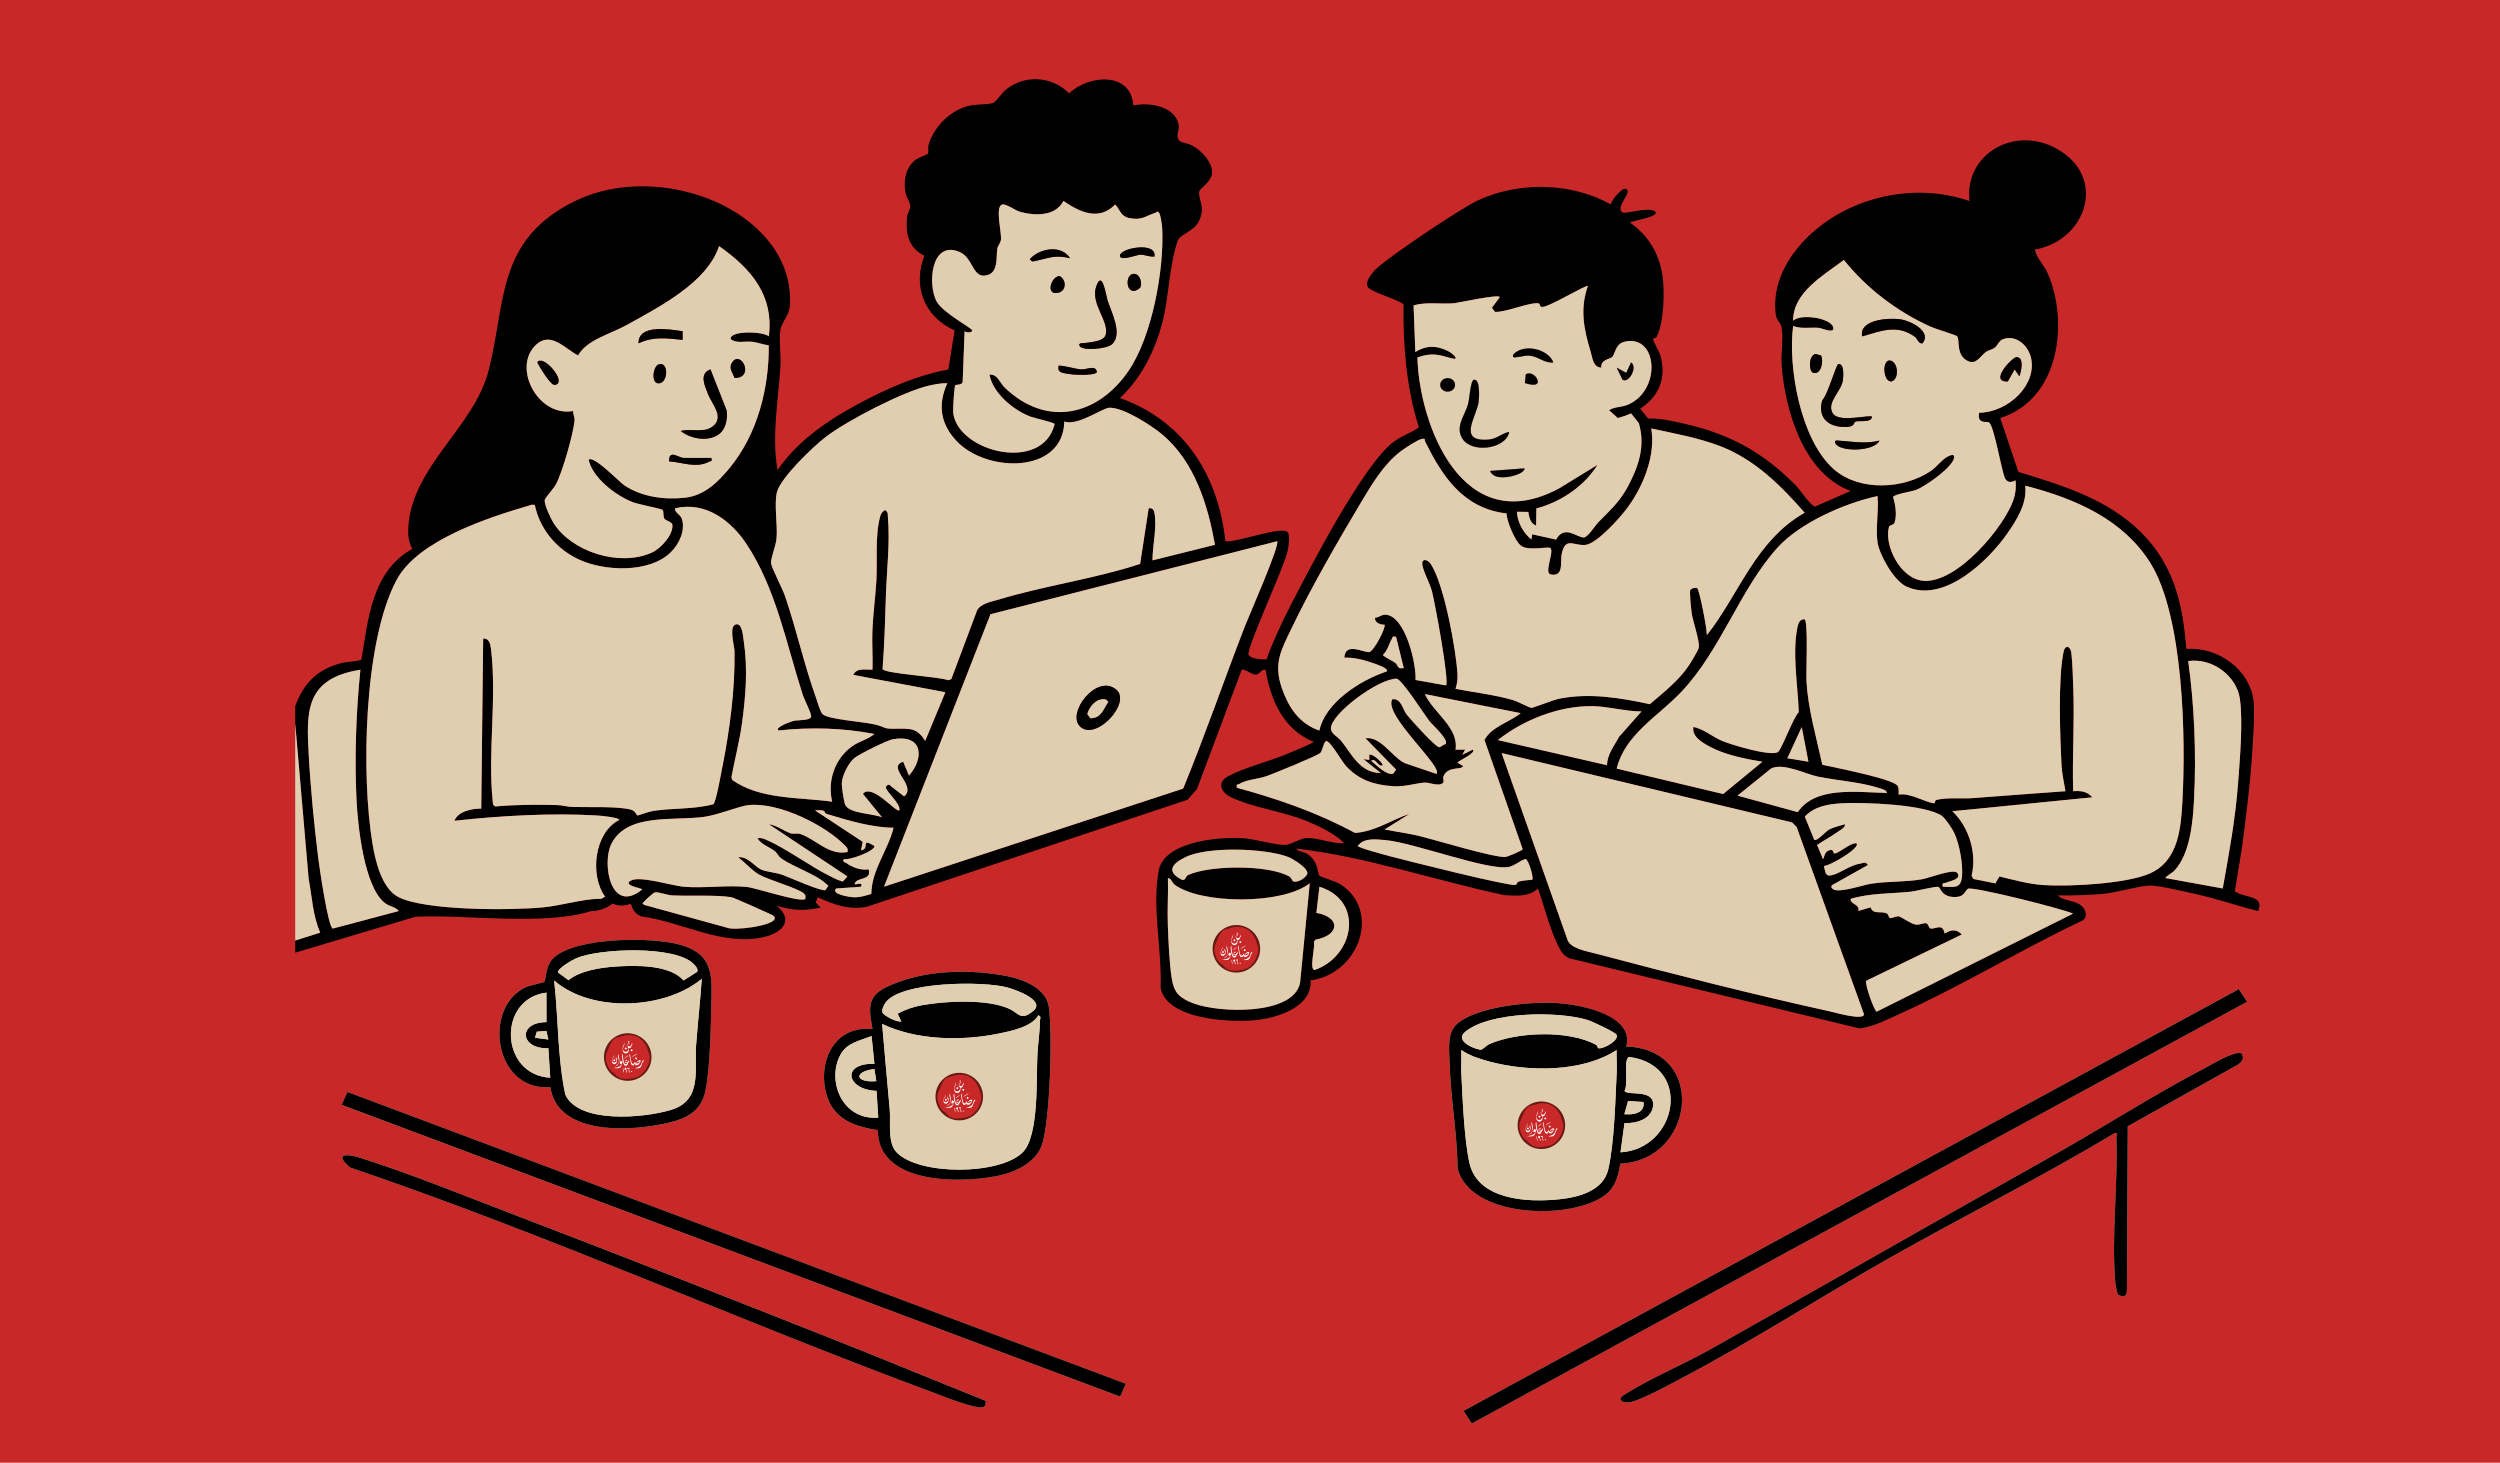<?xml version="1.0" encoding="UTF-8"?>
<svg id="Layer_2" data-name="Layer 2" xmlns="http://www.w3.org/2000/svg" viewBox="0 0 736 430.62">
  <defs>
    <style>
      .cls-1 {
        fill: #dfceaf;
      }

      .cls-2 {
        fill: #fff;
      }

      .cls-3 {
        fill: #681813;
      }

      .cls-4 {
        fill: #c82928;
      }
    </style>
  </defs>
  <g id="Layer_1-2" data-name="Layer 1">
    <g>
      <rect class="cls-4" width="736" height="430.62"/>
      <g>
        <path class="cls-1" d="M290.16,412.38c-15.31-6.13-30.55-12.46-45.9-18.52-30.16-11.92-60.43-23.84-90.74-35.42-15.25-5.82-31.79-12.58-47.27-17.53-4.57-1.46-7.94-1.24-3.11,2.82,58.31,19.79,114.24,45,171.81,66.3,2.46.91,12.97,5.21,14.68,4.12.73-.46.61-1.06.53-1.77ZM102.3,321.49l-1.72,3.77,229.18,85.9,1.72-3.77-229.18-85.9ZM659.97,310.16c-1.81-.99-8.19,2.86-10.07,3.84-15.88,8.31-31.3,18.24-46.96,27-33.24,18.61-66.19,37.57-99.37,56.23-7.76,4.36-17.87,8.63-24.99,13.16-.56.35-1.68.92-1.5,1.69.52.71,1.1.78,1.97.83,2.75.15,13.21-5.71,16.26-7.31,20.74-10.87,40.32-23.59,60.64-35.07,22.06-12.45,44.85-23.88,66.53-36.89,1.46-.18.57.41.59,1.03.52,14.06-1.46,28.61-.34,42.68.1,1.25.43,2.48.71,3.69,1.56.95,2.72.8,2.73-1.12l.25-48.33,32.45-18.16c1.3-.94,1.86-1.86,1.1-3.27ZM478.77,308.08c2.39-9.06-13.21-12.34-20.59-12.8-7.76-.48-23.54,1.01-29.32,6.21-3.02,2.72-2.17,8.15-2.06,11.98.27,10.18,2.22,20.4,2.31,30.61,3.86,14.25,31.83,15.13,42.51,8.38,3.89-2.46,4.69-5.93,5.42-9.92,21.79-.83,25.86-33.53,1.73-34.46ZM659.1,291.2l-228.25,124.16,2.46,3.71,228.26-124.16-2.47-3.71ZM308.81,296.58c-.68-5.42-7.09-8.2-12.39-9.23-11.52-2.23-25.34-1.79-35.82,3.41-5.73,2.85-4.58,7.01-3.74,12.21-12.85-1.35-16.84,12.56-12.69,21.46,2.59,5.56,8.13,7.34,14.29,8.28-.04,15.36,22.46,15.88,34.68,13.57,6.01-1.14,12.27-4.22,13.83-9.96,2.2-8.05,2.9-31.4,1.84-39.74ZM200.4,278.18c-8.5-2.45-30.38-2.28-37.21,3.63-2.8,2.42-2.31,6.58-2.98,7.26-.19.2-4.31,1.03-5.38,1.53-12.84,5.94-9.41,30.78,7.21,29.45,1.87,12.72,19.05,13.15,30.01,11.39,7.57-1.21,14.11-2.72,15.65-10.37,1.46-7.29,1.59-20.75,1.76-28.56.16-7.01-.83-11.95-9.06-14.33ZM438.68,138.64c.74,1.84,2.82,2,4.81,1.82,1.51-.14,5.23-1.01,5.35-2.58l-10.16.76ZM438.2,129.41c-9.41.75-3.33-6.9-2.88-11.19.12-1.16.54-6.78-1.43-6.41-.99.19-1.31,5.85-1.69,7.17-.96,3.4-3.89,6.62-1.66,10.17,2.78,4.41,12.83,3.08,13.78-2-2.35.43-3.46,2.05-6.12,2.26ZM426.18,111.32c-1.21,0-2.19.89-2.19,1.99s.98,1.99,2.19,1.99,2.19-.89,2.19-1.99-.98-1.99-2.19-1.99ZM449.18,110.23l-.25,2.53c6.93,2.38,2.78-4.35.25-2.53ZM480.17,106.7l-1.4,3.07-2.82-1.53,1.72,3.55c1.88,1.18,4.57-3.8,2.5-5.09ZM445.46,104.41c-.23,1.12.5.77,1.34.71,1.41-.11,2.06-.59,3.87-.36,2.28.3,4.18,2.26,6.64,1.93-1.54-4.01-8.81-5.7-11.85-2.28Z"/>
        <path d="M657.92,262.37c.91-5.62,1.98-11.27,2.66-16.91.82-6.8,1.79-14.17,2.26-20.95.31-4.62,1.09-14.2.57-18.4-1.08-8.67-10.05-15.75-19.77-15.07-.97-12.8-3.48-24.52-13.26-34.26-9.75-9.72-22.76-13.79-36.17-17.85l-5.33-15.85c17.85-5.73,20.07-28.71,13.97-42.58-1.13-2.59-3.25-4.49-3.81-7.02,14.81-2.61,21.02-20.2,7.86-28.85-12.97-8.53-28.73.47-27.07,14.54-12.17-4.19-25.79-2.84-37.07,2.98-11.56,5.95-21.69,17.78-19.96,30.51.24,1.8,1.42,2.35,1.68,3.58.63,3.02-.21,7.86.03,11.22.92,12.64,6.12,31.82,20.32,37.07l-10.47,4.6c-1.16-.03-4.49-5.01-5.61-6.15-9.46-9.57-19.05-15.1-32.92-18.25-3.51-.79-7.06-1.64-10.64-1.51-.78-.98-1.55-1.95-2.32-2.93,5.37-3.41,7.91-8.92,5.9-15.74-.37-1.25-2.13-4.18-2.13-4.72,0-.26.9-.26,1.11-.68,2.16-4.31,2.43-13.89,1.59-18.63-1.06-6.07-4.08-11.19-9.44-14.97.42-.61,9.01-1.69,7.34-3.31-2.06-1.46-8.66.9-9.62.28-2.31-1.5,3.52-6.43.86-6.93-1.13-.21-4.16,3.43-4.24,4.6-11.67-6.53-27.15-6.84-39.33-1.11-4.89,2.29-26.39,16.69-29.91,20.2-1.16,1.16-3.54,4.04-2.09,5.49,1.35,1.36,9.93,3.93,10.29,4.88-.17,12.17.85,24.44,4.5,36.17-2.3,1.66-4.89,2.4-7.26,4.13-8.99,6.56-24.86,37.34-30.4,48.12-2.68,5.22-5.23,10.58-7.18,16.06-1.31.05-4.85-.17-5.28-1.38-.71-1.97,10.86-26.53,11.56-30.82.23-1.16.65-4.34,0-5.17-1.67-2.15-15.31,3.14-18.39,2.59-1.96-18.4-11.31-35.12-31.05-42.17,6.72-6.13,10.9-15.25,12.84-23.64,1.53-6.67,1.89-16.56,4.23-22.75.68-1.81,4.73-2.67,6.18-5.65,2.12-4.37-.3-6.28.12-8.81.13-.78,3.39-2.67,3.71-5.14.41-3.17-2.98-6.87-5.89-8.4-1.93-1-4.14-.42-4.22-2.82-.04-1.14.6-1.79.31-3.31-1.03-5.26-8.44-6.68-13.33-5.6-.65-9.9-12.89-9.21-18.92-3.59-5.09-5.14-13.35-5.64-18.93-.78-1.04.9-2.5,3.23-3.38,3.59-1.58.65-5.22.23-7.88,1.05-5.49,1.68-9.72,6.42-11.18,11.35-.24.81.1,2.13-.22,2.6-.12.17-2.91,1.15-3.81,1.93-2.69,2.32-3.2,5.42-2.9,8.66.19,2,1.47,3.58,1.57,4.65.09.94-.88,2.23-.99,3.5-.39,4.66.29,8.83,5.12,11.29-3.39,8.64-.36,17.77,8.91,21.98l-1.85,11.49c-10.49,1.89-21.75,7.26-30.76,12.53-7.68,4.49-14.67,10-19.53,17.08-1.79-10.31.28-20.6.88-30.9.16-2.82-.68-9.43.27-11.51,1.61-3.51,2.73-3.64,2.55-8.47-.94-26.1-38.6-40.28-63.08-28.43-23.73,11.49-20.47,30.26-25.75,50.29-4.35,16.48-22.36,27.86-23.55,45.64-.16,2.41-.02,4.4,1.15,6.59-12.07,6.73-12.99,21.04-14.96,32.53-.4.53-4.31.69-5.64,1.02-7.6,1.91-11.41,6.16-13.87,12.75v5.11l3.96,45.74c1.02,5.29,1.17,10.77,3.4,15.81l-7.36,2.34v3.58l35.44-10.59c14.69-.74,37.3,2.77,51.61-1.64,2.33,0,4.59-.83,6.43-2.25,2.54,1.35,5.08-.01,5.32.17.39.28.33,2.52,3.08,3.61,12.07,1.61,24.35,9.11,36.59,5.97,5.49-1.42,8.14-5.23,3.25-9.07,4.71,1.32,8.17,1.64,12.99.5l-1.46-1.47.61-1.57c4.47,2.12,9.28,3.87,14.43,2.82l94.47-31.53,2.73-3.15,13.17-35.12c1.41-.14,2.74,1.42,4.05,1.45,1.32.02,1.57-1.68,2.99-1.44,1.31,8.35,5.02,17.59,14.11,21.21,0,.44-7.57,3.49-8.64,3.92-4.8,1.94-12.54,3.95-16.7,6.35-3.2,1.84-1.85,4.66,1.08,6.08,6.22,3.02,15.31,4.14,22.22,6.98,3.68,1.51,8.45,3.81,11.09,6.56-3.3.2-8.02-1.68-11.01-1.56-2.19.09-4.66,2.1-6.71,2.05-3.22-.07-8.63-1.8-12.5-2.01-7.45-.4-22.87,1.19-24.42,9.57-2.02,10.99,1,23.35.57,34.51,1.7,9.06,19.35,10.21,27.24,9.57,7.11-.57,17.47-3.98,16.9-11.78,14.15-1.82,20.99-20.44,8.76-28.3-1.31-.84-5.85-2.2-6.07-2.42-.85-.89-.15-4.25-3.77-6.56-1.05-.67-2.73-.57-3.11-1.52,20.89,2.46,40.87,9.39,61.33,13.73,3.6.19,7.08.53,9.81-1.98,1.91,5.35,3.4,11.78,5.94,16.86.77,1.52,1.5,2.92,3.26,3.69l85.48,20.66c4.12-.55,7.82-2.5,11.49-4.15,18.25-8.19,36.01-19.07,54.16-27.63,1.58-1.07.99-3.04-.14-4.17-1.84-1.82-5.44-1.49-7.17-3.21,4.59.02,9.28-.07,13.83-.52,3.68-.37,10.84-2.46,13.47-2.39,3.11.09,10.53,1.88,13.93,2.64,6,1.36,11.81,3.4,17.77,4.87,1.98-4.86-4.13-3.72-6.89-5.85ZM281.22,113.41c.29-.29,2.33.08,2.19-1.33l.56-14.58c.61.54,2.33.44,2.25-.26-.08-.63-8.64-5.18-10.45-8.42-2.77-5-1.72-18.13,6.63-14.7,3.99,1.64,3.85,7.32,7.44,7.02,4.27-.36,3.34-5.39,3.75-7.89.16-.94.93-1.68,1.08-2.62.31-1.93-1.83-9.82.37-10.42,1.17-.32,3.81,1.77,5.4,2.19,4.54,1.19,10.35,1.2,12.62-3.25,4.78,3.28,10.44,5.98,15.23,1.05,1.45,1.47,1.59,3.45,4.07,3.97,3.87.79,4.76-.57,7.7-1.52.51-.16.73-.75,1.23.08.39.63.81,3.44.85,4.34.64,12-2.88,31.86-9.94,42.14-8.93,13.01-23.89,16.83-36.39,4.91-1.48-1.41-2.12-4.08-4.5-3.84.92,5.27,6.78,10.36,12.04,12.36,1.19.45,7.1,1.76,7.13,2.2-3.42,14.29-28.11,8.45-29.85-3.11-.15-.99.28-8.01.59-8.32ZM228.62,158.57c.37-4.02-.77-10.09.13-13.69,1.03-4.13,10.54-13.28,14.3-16.19,6.15-4.76,22.98-13.52,30.64-15.19,1.69-.37,3.44-.71,5.19-.66-2.82,6.28-2.09,11.94,2.84,17.1,3.94,4.13,10.52,6.47,16.66,6.47.3,0,.6-.01.9-.02s.6-.03.89-.05h.03c.29-.02.58-.05.86-.09.29-.03.58-.07.87-.12.29-.04.58-.1.86-.16,1.18-.24,2.31-.59,3.36-1.05.46-.2.9-.42,1.33-.67.24-.13.47-.27.69-.42.22-.14.44-.3.65-.46.19-.13.37-.28.54-.43.05-.04.11-.08.16-.13.14-.12.27-.24.39-.36.23-.22.45-.45.66-.69.27-.32.53-.66.78-1.01.14-.21.28-.43.41-.65.03-.04.05-.08.07-.12.11-.21.22-.42.33-.64.12-.25.23-.51.33-.77.21-.53.38-1.08.51-1.66.06-.3.12-.6.17-.9.05-.31.08-.62.11-.94.03-.33.04-.65.05-.99h.01c3.88,1.44,11.13-3.94,13.23-4.04,4.03-.2,12.26,5.13,15.29,7.6,9.93,8.13,13.77,21.27,15.84,32.74l-18.4,4.59c-.01-4.23,1.39-9.94.56-14.06-.17-.87-.6-1.43-1.68-1.27l-2.52,16.37c-13.38,4.41-28.12,6.38-41.53,10.46-2.26.69-5.5,1.17-6.5,3.31l-7.56,20.14-.87.34c-2.61-1.07-19.08-1.94-19.37-3.32.56-7.32.75-14.67.99-22,.24-7.36,1.21-15.09.59-22.52-.08-.91.16-1.65-.88-2.27-.78.55-1.12.93-1.37,1.81-1.6,5.54-.81,13.17-1.14,18.91-.29,4.87-.99,9.91-1.18,14.78-.15,3.82.16,7.69.03,11.52-2.11.05-4.67-.63-5.65,1.52l27.1,5.12-5.93,14.3c-2.37-3.67-4.1-3.62-8.46-3.56-4.29.06-2.5-.31-6.5-1.28-3.16-.77-13.73-1.43-15.28-3.04-.72-.75-1.52-3.7-1.94-4.89-3.54-9.86-5.74-20.13-9.16-30.04-.67-1.95-4-8.34-4.04-9.55-.05-1.52,1.42-5.12,1.61-7.18ZM266.18,234.47l-3.96-3.06c-.42-.83-1.34-.09-1.41.27-.22,1.19,4.57,5.03,3.96,6.89-.86.85-8.04-8.06-10.72-4.86l5.63,6.9c-2.67-1.14-9.62-1.02-10.86-3.7-.38-.83-1.03-5.23-1.01-6.24.05-2.21,1.87-5.9,3.67-7.46,1.3-1.13,9.77-5.31,11.34-5.57,9.21-1.58,9.18,5.8,4.78,10.7l-1.71-4.08c-5.11,1.69,4.21,7.01.29,10.21ZM157.74,101.57c4.41-4.21,8.61,1.12,12.46,3.07,2.61-4.65,9.39-6.22,14.34-8.97,10.02-5.56,23.66-12.6,27.16-23.21,9.75,6.85,16.14,14.72,14.67,26.57-1.7-1.49-11.48-1.78-11.27.77,1.57,1.42,4.27.57,6.41.82,1.62.19,3.17.88,4.81,1.02.13,12.46-3.24,26.12-11.57,36.19-3.25,3.93-7.3,8.05-13,8.68-6.18.69-12.83-.23-17.91-3.61-1.56-1.04-9.06-8.93-10.54-7.58,1.05,5.19,7.8,10.49,12.99,12.52,1.59.62,8.52,1.93,8.78,2.27.43.58.05,1.82.54,2.58.41.64,2.21.9,2.33,1.78.39,2.79-3.28,6.97-6,8.2-9.66,4.37-23.69-.33-28.91-8.59-.87-1.37-2.77-5.38-2.68-6.78,0-.04.02-.09.04-.15,0-.05.04-.11.07-.17.52-.99,2.6-3.25,3.17-4.31,1.95-3.61,5.17-14.96,5.53-18.91.08-.85-.55-1.84-.38-2.75-10.34,1.9-18.06-12.73-11.04-19.44ZM97.99,273.36c-1.41-.26-4.01-18.39-4.3-20.74-1.2-9.72-2.31-20.93-2.82-30.67-.66-12.39-1.09-22.21,15.23-24.78-1.26,12.38-1.74,25.63-1.15,38.1.34,7.23,2.15,25.98,8.47,30.66,1.42,1.05,3.05,1.02,3.98,2.28l-19.41,5.15ZM177.61,264.29c-.22.12-.45.23-.68.34-.15-.01-.31-.02-.5-.02-4.79.04-11.39,2.02-16.47,2.51-9.36.92-34.93,1.04-42.76-3.07-4.91-2.58-6.75-10.94-7.54-15.66-3.34-19.9-2.63-59.43,7.08-77.63,6.27-11.75,26.92-18.41,39.91-22.19l.8.08c1.38,6.73,5.95,12.65,12.64,15.9,7.64,3.71,21.09,4.24,27.39-1.97,2.52-2.48,4.39-6.53,3.23-9.91-.42-1.23-2.07-1.69-2-3.03,9.12-2.17,16.57,3.79,20.98,10.39,8.71,13,11.9,29.78,16.57,44.29.59,1.86,2.29,4.89,2.54,6.42.24,1.5-3.9,1.18-5.12,1.47-.54.14-5.74,1.88-4.48,2.84,9.38-1.03,18.99-.77,28.23,1.03-1.77,1.54-4.52,2.18-6.49,3.58-5.33,3.75-7.38,10.47-5.94,16.35-9.85-1.35-21.2-.57-29.41-6.37l-.26-.81c.95-5.19,2.34-10.41,3.07-15.63,1.12-8.06,1.8-16.29.56-24.4-.18-1.22-.41-5.72-2.46-4.92-1.93.75-.29,6.22-.26,7.9.19,11.11-1.41,23.16-3.59,34.1-.34,1.67-1.85,10.35-2.65,10.9-5.75,1.52-11.74,1.07-17.62,1.94-1.35.2-4.45,1.37-4.7,1.35-.38-.04-.52-1.2-1.62-1.6-3.3-1.2-13.54-.75-17.59-.9-1.5-.06-2.86-.51-4.46-.56-5.99-.17-12.22-.13-18.12.41-.86-.28-.78-.97-.85-1.64-1.49-14.24,1.31-30.58-.53-45.01-.15-1.19-.56-2.92-2.26-2.8l-.57,50.08c-2.91-.01-6.82.82-7.91,3.58,13.47-1.48,28.51-2.36,42.09-1.55,1.2.07,6.46.6,6.46,1.3-7.45,3.75-8.71,16.45-4.18,22.57-.18.12-.35.23-.53.34ZM228.06,270.5c-.48,2.06-11.89,3.61-14.14,2.59l-24.25-6.66c-.91-.64-.38-.51,0-1.03.33-.45,2.74-2.61,3.17-2.69.94-.16,3.63.82,5.03.89,4.94.26,12.96-.21,17.47.55.62.1,10.27,4.38,11.43,4.98.57.29,1.48.58,1.29,1.37ZM228.09,250.56c.79.6,1.11,1.6,2.04,2.24,3.37,2.35,10.28,4.73,12.89,7.24.28.26.63.46.86.77l-.9,1.25c-1.43.34-10.42-3.69-12.51-4.46-2.02-.74-4.55-.86-6.21-1.53-2.01-.82-4.02-4.01-6.92-3.7,1.86,1.43,4.08,3.87,6.02,5.03,2.73,1.62,11.86,4.15,13.37,5.68.56.56.4.85.37,1.55-1.32,1.23-14.45-3.24-17.28-3.52-5.9-.59-12.65.45-18.57-.06-3.34-.28-12.95-3.31-15.55-1.8-2.41,1.41,2.81,2.11,3.4,2.57-9.33,7.64-11.99-7.66-9.12-13.37,4.59-9.18,18.13-6.72,27.32-7.98,4.15-.57,10.33-3.2,13.13-3.47,9.05-.89,22.72,6.03,28.51,12.07.61.64.74.86.58,1.76-5.39,1.15-9.45-3.78-13.73-5.24-1.27-.43-2.18.05-3.04-.26-2.09-.75-4.09-2.32-6.38-2.67l23.12,15.36-1.35,1.51c-1.38-.35-2.63-1.02-3.87-1.64-5.84-2.9-12.98-8.2-18.7-10.67-.89-.39-1.57-.61-2.58-.47,1.08,1.84,3.42,2.53,5.1,3.81ZM251.5,264.16c-1.42-.02-6.97-.89-5.36-2.59l7.33-.52c.9-1.96-2.61.23-1.68-1.26.95-1.54,4.91-.71,3.95-3.84-2.44.31-4.76-.58-6.63-1.9-.47-.33-1.04.01-.71-1.17,1.53.54,9.34-2.42,9.03-3.83-4.41-2.66-1.08.95-3.95,1.27l.52-2.48-14.07-9.27c.91.01,1.78-.17,2.66.16.14.05.14.7.93.94,6.12,1.85,13.15,3.98,19.55,4.01-1.66,6.71-6.47,12.45-6.54,19.48-1.72.5-3.15,1.04-5.03,1ZM348.33,232.17l-88.07,28.88,31.34-80.23,84.4-21.48c.9,1.12-8.38,22.12-9.61,25.3-6.11,15.81-11.61,31.82-18.06,47.53ZM386.81,277.23l.48-.59c6.98-1.27,7.65-6.55.24-7.89l.9-7.69c13.24,4.07,10.35,20.41-1.42,24.52-1.68-.08.29-7.06-.2-8.35ZM382.74,289.39c-2,9.6-23.83,8.89-31.4,6-4-1.52-5.68-3.09-6.33-7.04-.78-4.7-1.03-11.44-1.21-16.28-.17-4.51.16-9.06.03-13.57,1.04.16,1.26,1.4,1.88,1.87,7.69,5.86,31.82,6.04,39.89-.34l-2.86,29.36ZM384.79,257.47c-.53.97-2.86,2.62-4.16,1.94-.21-.11-.42-1-1.02-1.34-6.06-3.53-23.39-3.41-29.76-.49-1,.46-.68,1.64-1.78,1.46-4.95-2.42-3.01-4.83,1.01-6.76,6.54-3.14,23.32-2.61,30.14,0,1.42.53,6.46,3.58,5.57,5.2ZM539.95,138.21c-9.95-8.67-13.63-30.28-12.05-42.25,2.37.96,5.03.36,7.57.56.72.06,4.24,1.67,4.27.22.06-3.03-9.58-4.57-11.84-2.31-.08-8.24,8.66-13.21,14.94-17.89,6.64,8.26,15.53,15.16,25.68,19.7,1.27.57,7.42,2.42,7.68,2.77.88,1.22-.48,5.63,3.22,7.32.1.05.2.09.3.12.15.05.29.09.43.11.35.06.69.04.99-.05.1-.02.19-.06.29-.1.28-.13.53-.29.78-.48.26-.2.5-.43.73-.67.08-.08.16-.16.24-.24.27-.29.55-.58.83-.85.11-.1.21-.19.31-.28.11-.09.21-.18.32-.26.69-.51,1.75-.64,2.58-1.24.99-.71,1.15-2.15,2.75-2.63,3.87-1.16,7.03,2.12,7.87,5.21,2.19,8.03-6.4,16.4-15.18,16.55-.7,3.47,2.34,2.48,2.86,2.81,1.62,1.06,3.62,14.08,4.8,16.58,1.17,1.91,2.95.42,3.07.55.14,1.94.05,3.5-.53,5.39-2.46,7.86-16.6,25.03-26.69,24.14-6.84-.6-11.57-10.6-10.06-15.89.16-.54,1.35-.47,1.62-1.19.78-2.12.27-5.44-.41-7.56.24-.84,5.45-1.62,6.71-2.09,2.84-1.05,11.25-6.98,11.28-9.71.01-1.07-1.35-.42-1.86-.16-1.75.9-3.24,3.06-4.94,4.22-8,5.46-21.05,6.14-28.56-.4ZM417.28,105.22c4.31-1.45,5.99-.88,10.04.26,2.72.76.34-1.45-1.03-2.13-3.48-1.7-6.33-1.73-9.63.28l-.5-13.74c3.89-1.09,8.01-.27,12.01-.63.88-.08,13.72-2.88,13.33-1.73l-2.28,3.07.92,1.22c3.13.18,10.43-2.99,12.84-2.51.5.1.14,1.15,1.18,1.05,2.36-.2,12.8-6.64,13.31-6.15-2.39,6.78-1.19,12.74.85,19.43.5,1.67.67,4.51,3.1,4.59-.27-2.37,2.62-2.5,3.26-3.19.76-.83.93-3.71,3.36-4.37,9.82-2.64,11.29,13.71,1.59,18.31-2.24,1.06-4.05.61-5.93,1.78l2.58,2.31c1.39-.36,2.7-.82,3.91-1.36.76.96,1.52,1.93,2.29,2.89,1.93,6.59.03,12.5-3.21,18.58-2.37,4.45-5.21,7.01-8.69,10.54-1,1-3.2,4.63-4.41,4.53-2.22-.2-5.65-3.77-8.06.61l-7.01-1.56-.27,1.53c-2.44-1.97-4.14-5.17-4.25-8.17l3.34.05c.28,1.49.53,3.35,2.31,4.03l.07-5.05c7.51-2.02,14.14-6.67,18-12.83l-11.28,6.91c-28.52,15.32-41.2-18.84-41.74-38.55ZM377.44,202.77c-2.66-7.53-.3-11.37,2.98-18.22,5.52-11.51,13.68-25.66,20.33-36.79,3.1-5.2,6.65-11.19,11.69-14.98,1.13-.84,5-3.42,6.19-3.6,1.24-.19.67.28.9.74,4.86,9.79,10.98,19.73,23.99,21.21.04,2.24,2.44,8.1,4.21,9.48,2.28,1.75,8.3.06,8.75.76,1.03,1.32-2.02,7.31.05,7.72,3.92.79,2.79-3.8,3.17-5.79,1.06-5.45,3.41-2.64,6.93-2.89,3.36-.24,10.66-8.45,12.6-11.13.51-.7,1-1.43,1.47-2.17.47-.75.93-1.52,1.36-2.31.31-.57.6-1.14.88-1.72.21-.43.42-.87.61-1.32.23-.51.45-1.04.65-1.56.21-.53.4-1.06.58-1.59.25-.75.48-1.5.68-2.26.09-.34.17-.69.25-1.03.01-.06.03-.12.03-.17.07-.31.13-.62.19-.92.02-.09.04-.17.05-.26.06-.35.11-.69.16-1.03.05-.38.1-.76.13-1.14.04-.38.06-.76.08-1.14.07-1.54,0-3.06-.24-4.54h.01c6.64,1.44,13.72,2.71,20.04,5.11,10.5,3.97,18.2,11.82,25.11,19.68-14.59,8.33-19.21,23.92-28.78,36.03.08-1.71-2.19-13.4-2.84-13.79-.39-.24-1.58-.03-1.98.49-.37.47.22,5.82.37,6.85.34,2.52,2.44,8.27,2.09,10.16-.15.83-2.21,4.18-2.84,5.14-2.93,4.46-7.44,7.99-11.57,11.52-8.68-1.89-17.74-3.38-26.63-1.63-1.87.37-7.67,2.73-8.28,2.71-.45-.01-3.96-1.87-5.35-2.28-5.38-1.58-11.41-2.25-16.95-3.32.5-1.51.65-2.75.57-4.33-.39-7.2-3.92-26.32-7.78-32.32-1.09-1.69-2.91-1.78-2.53.23.44,2.35,2.15,5.21,2.8,7.69.84,3.19,5.22,26.72,4.12,27.71l-8.96-1.6c.31-4.38-2.92-19.04-8.92-19.23-1.09-.04-1.92.89-3.01.9-.12,1.45,1.46,2.06,2.81,2.06.56.56-3.2,8.16-4.67,8.08-2.11-.12-6.87-2.88-7.17,1.61,2.88-.1,5.94.69,8.61,1.65.59.21,4.79,1.57,3.81,2.43-8,2.67-18.09,9.31-19.77,17.39-6.03-2.03-9.11-6.99-10.98-12.29ZM483.28,209.44l-6.66,7.51c-1.38,2.67-3.52,5.24-3.5,8.33l-32.17-7.41c7.36-5.84,17.97-10.18,27.96-9.99,4.6.08,9.7,1.56,14.37,1.56ZM422.87,227.83l-9.25-3.13c-3.99-1.92-7.03-7.95-11.64-7.35l9.03,9.22-.89,1.24c-1.92.53-5.06-2.64-6.45-3.81,1.06-.89,1.9,1.03,2.55,1.27,2.61.97-1.87-3.61-3.11-3.06v1.54s-1.69-.26-1.69-.26l5.07,4.09c-6.1-.01-8.52-5.52-11.62-9.41-1-1.26-3.16-2.19-3.06-3.83.25-4.38,14.01-14.59,19.37-14.53,1.63.34,8.01,10.37,9.53,12.35,1,1.31,5.82,5.5,4.9,6.9-.62.1-1.48.91-1.9.92-.41.01-1.69-1.13-3.21-2.65-.13-.12-.26-.25-.39-.39-.39-.39-.78-.8-1.17-1.21-1.32-1.39-2.64-2.84-3.58-3.91-.18-.21-.36-.41-.51-.59-.31-.36-.54-.64-.68-.82-1.3-1.67-1.64-4.88-4.28-4.55-2.78,4.53,15.23,20.07,12.98,21.97ZM410.75,195.13c-1.18-.83-2.6-1.34-3.66-2.3,1.47-1.31,1.81-3.31,2.66-4.72.36-.59-.02-.86,1.26-.65l2.26,9.19c-2.03.5-1.59-.87-2.52-1.52ZM364.15,231.92c-.28-1.18.15-.82.72-1.15,2.31-1.33,5.61-1.43,8.13-2.33,2.29-.82,14.37-5.77,15.61-6.7.78-.59.87-2.88,1.8-3.62,1.3,0,4.56,5.98,5.91,7.43,3.76,4.03,8.06,5.52,13.85,5.9,3.28.22,6.42-.82,9.08-1.06,1.6-.14,4.44,1.35,5.64,0,.3-.33-.17-1.27.1-1.9,1.32-3.06,5.19-1.7,5.78-2.96l-1.69-1.01c.39-.67,5.6-2.8,4.51-3.84l-3.09,1.54.84-1.54h-2.83c1.03-6.47-6.42-10.75-9.03-16.35l28.23,5.62c-3.41,2.74-8.5,3.92-10.68,7.88l11.27,32.19c-.03.31-4.28,2.14-4.97,2.25-3.02.45-21.42-5.22-26.1-6.29-3.16-.73-6.43-1.15-9.6-1.8l7.33-4.59c-5.42,1.82-10.07,5.21-16.05,5.63-10.83-5.89-22.69-10.02-34.76-13.3ZM451.09,259c-1.32.11-2.81.22-4.07.57-.44.12-.44.87-.83.96-2,.43-32.34-7.22-36.87-8.42-.46-.12-1.93-.51-3.57-.98-.41-.11-.84-.23-1.26-.36-.15-.04-.29-.08-.43-.12-.28-.08-.56-.17-.83-.25-1.36-.41-2.57-.81-3.14-1.09-.11-.05-.2-.1-.27-.15-.06-.04-.09-.08-.09-.11,1.7-2.42,5.23-1.99,8.11-1.73,8.57.77,30.62,9.24,36.5,7.87,1.63-.38,3.17-1.83,4.77-2.31.88.16,2.52,5.6,1.98,6.12ZM538.95,297.82c-22.76-5-46.71-11.11-69.21-17.09-2.69-.71-7.12-1.43-8.2-3.83l-19.47-55.2,85.55,20.44,1.32,1.36,19.83,55.13c-.09,1.9-8.52-.53-9.82-.81ZM535.2,228.63c5.83,1.2,12.41,1.56,18.23,3.43.83.26,1.89.5,2.13,1.39-8.61-.15-21.06-2.15-26.3,5.65l-17.73-4.88,9.84-7.95c3.52-1.85,10.08,1.59,13.83,2.36ZM526.2,223.23l4.24-9.19,1.97,10.21-6.21-1.02ZM576.18,256.96c-1.01-1.3-8.21,1.53-10.34,1.9-4.99.88-9.9.55-14.93,1.31-2.52.39-9.26,2.78-11.18,1.67-.52-.3-.85-.86-.28-1.31l10.45-5.86c-.82-1.12-1.13-.57-2.14-.43-3.03.43-5.52,2.57-8.18,3.36-2.36.7-2.12-.83-2.64-2.65,1.62.08,10.99-5.39,9.58-6.67-1.87-.25-5.61,3.4-6.67,2.95-.11-.05,0-1.68-1.82-.67-1.05.59-1.05,2.45-1.38,2.32l-1.71-4.11c1.82-1.28,3.83-2.26,5.63-3.58.88-.64,2.72-1.45,2.56-2.53-1.37.4-3.55.94-4.71,1.6-.9.51-3.59,3.58-4.31,3l-2.79-6.84c2.86-3.01,6.78-3.68,10.94-3.92,6.2-.36,24.77.32,29.5,3.76,1,.73,2.89,3.6,3.48,4.77,1.61,3.22,2.77,9.68,2.36,13.19-.41,3.56-2.37,2.88-5.66,2.83-.28-1.35.3-.89,1.13-1.25,1.1-.48,4.57-.98,3.11-2.84ZM610.32,268.98l-57.83,28.87c-.65-.14-3.64-8.28-3.05-9.12l28.13-13.62c-1.65-1.67-3.19-1.41-5.06-.25-.59-3.19-2.63-1.23-4.15-1.49-.58-.1-.55-1.36-1.28-1.55-.76-.19-1.86.59-3.16.38-1.45-.24-4.13-2.23-4.8-2.38-.93-.21-1.93.57-2.63.48-.5-.06-.49-1.06-.93-1.3-1.73-.96-3.98.47-4.88-1.85l-3.59,1.06c.58-1.97-2.44-1.95-2.26-3.57,5.76-1.74,11.82-1.5,17.72-2.11,1.44-.15,7.58-1.71,8.16-1.41.64.35.83,2.57,3.92,2.91.55.06,1.02.07,1.42.03.14-.02.27-.03.39-.05.19-.04.37-.08.52-.14.1-.03.18-.06.27-.1.1-.05.2-.1.29-.15.1-.06.18-.11.26-.18.07-.05.14-.1.2-.16l.03-.03c.06-.06.13-.13.19-.2.12-.13.23-.27.32-.41.1-.14.19-.27.28-.4.18-.25.35-.46.58-.59,1.37-.75,27.52,5.8,30.94,7.33ZM632.86,257.17c-6.94,3.02-23.52,3.91-31.3,3.4-4.34-.29-8.75-1.54-12.93-2.54l-1.2,2.04-6.48-1.3-.52-.99c1.58-6.43-.66-14.17-5.66-18.96l41.2-4.09c-1.44-1.71-3.37-1.98-5.64-1.78-.32-10.12.42-20.32.02-30.44-.11-2.97-.21-7.42-.56-10.22-.26-2.12-1.82-2.51-2.26-.47-1.7,7.79-1.06,25.26-.61,33.74.12,2.29.78,5.07,1.15,7.38-9.12.64-18.26,1.37-27.39,2.04-3.25.24-7.44-.26-10.61.54-.49.12-.41,1.01-.65.99-2.61-.24-7.14-3.18-10.46-2.55-.04-.85.14-1.73-.29-2.55-1.07-2.07-18.84-5.48-22.18-6.25-1.77-8.18-4.2-16.27-4.67-24.65-.14-2.58.55-17.44-.54-18.16-1.48-.21-1.92,1.41-2.12,2.42-1.56,7.71.15,17.09.4,24.9-1.66,1.59-5.08,11.19-6.17,11.78-2.3,1.26-13.46-2.12-16.21-3.24-3.11-1.26-5.47-3.55-8.65-4.17-.45,2.8,2.43,4.48,4.69,5.72,4.46,2.43,10.54,3.69,15.64,4.5l-11.56,9.52-31.35-7.49c2.46-10.05,12.09-15.3,18.92-22.47,11.85-12.43,17.34-30.41,28.52-42.68,6.54-7.17,19.48-12.95,29.35-15.08.45,4.24-.62,9.43,0,13.54.55,3.67,4.8,11.45,8.63,13.14,11.25,4.97,24.36-8.12,29.66-15.79,2.88-4.18,5.79-8.85,5.19-13.96,14.98,3.82,28.84,10.01,36.79,22.66,9.89,15.72,10.51,51.89,9.5,70.1-.43,7.64-1.01,17.67-9.65,21.42ZM637.44,258.5c.72-.94,1.85-1.27,2.8-2.31,4.6-4.98,5.36-14.58,5.69-20.92.68-13.3.09-27.5-1.72-40.66,7.33-1.01,14.26,4.57,15.2,11.03.98,6.81,0,17.9-.53,25-.78,10.39-2.66,20.68-4.51,30.93l-16.93-3.07Z"/>
        <path class="cls-1" d="M257.43,216.08c-1.77,1.54-4.52,2.18-6.49,3.58-5.33,3.75-7.38,10.47-5.94,16.35-9.85-1.35-21.2-.57-29.41-6.37l-.26-.81c.95-5.19,2.34-10.41,3.07-15.63,1.12-8.06,1.8-16.29.56-24.4-.18-1.22-.41-5.72-2.46-4.92-1.93.75-.29,6.22-.26,7.9.19,11.11-1.41,23.16-3.59,34.1-.34,1.67-1.85,10.35-2.65,10.9-5.75,1.52-11.74,1.07-17.62,1.94-1.35.2-4.45,1.37-4.7,1.35-.38-.04-.52-1.2-1.62-1.6-3.3-1.2-13.54-.75-17.59-.9-1.5-.06-2.86-.51-4.46-.56-5.99-.17-12.22-.13-18.12.41-.86-.28-.78-.97-.85-1.64-1.49-14.24,1.31-30.58-.53-45.01-.15-1.19-.56-2.92-2.26-2.8l-.57,50.08c-2.91-.01-6.82.82-7.91,3.58,13.47-1.48,28.51-2.36,42.09-1.55,1.2.07,6.46.6,6.46,1.3-7.45,3.75-8.71,16.45-4.18,22.57-.18.12-.35.23-.53.34-.22.12-.45.23-.68.34-.15-.01-.31-.02-.5-.02-4.79.04-11.39,2.02-16.47,2.51-9.36.92-34.93,1.04-42.76-3.07-4.91-2.58-6.75-10.94-7.54-15.66-3.34-19.9-2.63-59.43,7.08-77.63,6.27-11.75,26.92-18.41,39.91-22.19l.8.08c1.38,6.73,5.95,12.65,12.64,15.9,7.64,3.71,21.09,4.24,27.39-1.97,2.52-2.48,4.39-6.53,3.23-9.91-.42-1.23-2.07-1.69-2-3.03,9.12-2.17,16.57,3.79,20.98,10.39,8.71,13,11.9,29.78,16.57,44.29.59,1.86,2.29,4.89,2.54,6.42.24,1.5-3.9,1.18-5.12,1.47-.54.14-5.74,1.88-4.48,2.84,9.38-1.03,18.99-.77,28.23,1.03Z"/>
        <path class="cls-1" d="M480.19,121.71c-1.21.54-2.52,1-3.91,1.36l-2.58-2.31c1.88-1.17,3.69-.72,5.93-1.78,9.7-4.6,8.23-20.95-1.59-18.31-2.43.66-2.6,3.54-3.36,4.37-.64.69-3.53.82-3.26,3.19-2.43-.08-2.6-2.92-3.1-4.59-2.04-6.69-3.24-12.65-.85-19.43-.51-.49-10.95,5.95-13.31,6.15-1.04.1-.68-.95-1.18-1.05-2.41-.48-9.71,2.69-12.84,2.51l-.92-1.22,2.28-3.07c.39-1.15-12.45,1.65-13.33,1.73-4,.36-8.12-.46-12.01.63l.5,13.74c3.3-2.01,6.15-1.98,9.63-.28,1.37.68,3.75,2.89,1.03,2.13-4.05-1.14-5.73-1.71-10.04-.26.54,19.71,13.22,53.87,41.74,38.55l11.28-6.91c-3.86,6.16-10.49,10.81-18,12.83l-.07,5.05c-1.78-.68-2.03-2.54-2.31-4.03l-3.34-.05c.11,3,1.81,6.2,4.25,8.17l.27-1.53,7.01,1.56c2.41-4.38,5.84-.81,8.06-.61,1.21.1,3.41-3.53,4.41-4.53,3.48-3.53,6.32-6.09,8.69-10.54,3.24-6.08,5.14-11.99,3.21-18.58-.77-.96-1.53-1.93-2.29-2.89ZM478.77,109.77l1.4-3.07c2.07,1.29-.62,6.27-2.5,5.09l-1.72-3.55,2.82,1.53ZM426.18,115.3c-1.21,0-2.19-.89-2.19-1.99s.98-1.99,2.19-1.99,2.19.89,2.19,1.99-.98,1.99-2.19,1.99ZM430.54,129.15c-2.23-3.55.7-6.77,1.66-10.17.38-1.32.7-6.98,1.69-7.17,1.97-.37,1.55,5.25,1.43,6.41-.45,4.29-6.53,11.94,2.88,11.19,2.66-.21,3.77-1.83,6.12-2.26-.95,5.08-11,6.41-13.78,2ZM443.49,140.46c-1.99.18-4.07.02-4.81-1.82l10.16-.76c-.12,1.57-3.84,2.44-5.35,2.58ZM448.93,112.76l.25-2.53c2.53-1.82,6.68,4.91-.25,2.53ZM450.67,104.76c-1.81-.23-2.46.25-3.87.36-.84.06-1.57.41-1.34-.71,3.04-3.42,10.31-1.73,11.85,2.28-2.46.33-4.36-1.63-6.64-1.93Z"/>
        <path class="cls-1" d="M86.91,213.01l3.96,45.74c1.02,5.29,1.18,10.77,3.41,15.81l-7.37,2.34v-63.89Z"/>
        <path d="M258.45,332.71c-6.16-.94-11.7-2.72-14.29-8.28-4.14-8.9-.16-22.81,12.7-21.46-.84-5.19-1.99-9.35,3.74-12.2,10.48-5.21,24.29-5.64,35.82-3.41,5.3,1.03,11.71,3.8,12.39,9.23,1.05,8.34.36,31.69-1.84,39.74-1.56,5.74-7.82,8.83-13.84,9.96-12.21,2.31-34.72,1.79-34.68-13.57ZM264.27,298.43c2.31-1.23,4.49-2,7.14-2.48,7.09-1.29,19.18-1.88,25.67,1.02,2.89,1.29,3.37,3.81,7.17.6,3.53-2.98-4.94-6.09-7.61-6.84-7.06-1.98-31.88-1.84-36.05,4.62-.44.67-1.03,1.92-.82,2.67.27.97,4.5,3.12,5.56,2.66l-1.06-2.24ZM263.82,339.1c6.39,7.01,30.52,6.95,37.31.11,4.76-4.79,3.96-21.68,4.27-28.34.16-3.49.74-7.03.79-10.58,0-.6.48-.87-.48-1.41-1.94,3.44-8.03,4.67-12.02,5.47-10.84,2.18-24.07,1.87-33.99-2.92.69,8.43,1.52,16.88,2.25,25.31.3,3.45-.69,9.54,1.88,12.36ZM257.43,313.19l-.84-8.17c-3.64,1.43-7.27,1.99-9.17,5.5-4.12,7.64.49,19.36,11.14,18.52l-.5-7.88c-8.85-.3-10.55-8.24-.63-7.96ZM257.99,318.3l-.57-3.58c-6.33.79-5.63,4.11.57,3.58Z"/>
        <path d="M478.77,308.08c24.13.94,20.06,33.63-1.73,34.47-.72,3.99-1.53,7.46-5.42,9.92-10.68,6.75-38.65,5.87-42.5-8.38-.09-10.21-2.04-20.43-2.32-30.61-.1-3.83-.96-9.26,2.07-11.98,5.78-5.2,21.56-6.69,29.32-6.21s22.97,3.74,20.59,12.8ZM475.86,304.57c-.47-.73-7.14-3.88-8.51-4.3-8.83-2.67-28.83-2.44-35.98,3.49-3.52,2.92,3.68,5.44,4.69,5.26.51-.09,1.64-1.33,2.59-1.73,8.43-3.54,23.2-4.05,31.24.3.4.22.39.99.77,1.03,1.61.17,6.23-2.46,5.21-4.05ZM475.94,309.1c-9.97,6.58-25.91,6.51-37.39,3.43-2.84-.76-6.08-1.77-8.34-3.43.06,2.29-.11,4.6,0,6.89.34,7.16.87,19.8,2.4,26.45,2.47,10.71,16.73,11.68,26.66,10.6,5.93-.64,12.74-2.69,14.16-8.65,1.82-7.64,2.13-20.73,2.53-28.89.1-2.13-.12-4.29-.03-6.41ZM477.07,339.25c16.73-.96,21.43-25.55,2.58-28.08-1.87.4-.15,8.16-1.39,9.9.46,1.76,9.03-.79,8.4,4.59-.44,3.72-4.8,5.17-8.4,4.96l-1.19,8.63ZM483.85,324.44l-4.55-.29-1.1,3.87c2.85.3,6.13-.45,5.65-3.57Z"/>
        <path d="M160.21,289.07c.67-.68.18-4.85,2.98-7.27,6.83-5.91,28.71-6.07,37.21-3.62,8.24,2.38,9.22,7.32,9.07,14.33-.17,7.81-.3,21.27-1.77,28.56-1.53,7.64-8.08,9.15-15.65,10.37-10.95,1.76-28.14,1.33-30.01-11.39-16.62,1.33-20.05-23.51-7.2-29.45,1.07-.49,5.19-1.33,5.38-1.52ZM204.15,283.73c-5.45-5.4-27.46-4.58-34.45-1.65-1.14.48-5.68,3.08-5.41,4.22l3.09,2.26c3.23-2.72,9.19-3.68,13.55-3.99,6.23-.43,16.21-.63,20.31,4.07l4.01-2.54c.43-.75-.57-1.85-1.1-2.38ZM163.14,288.66c1.24,11.14.97,22.62,3.27,33.58,3.99,8.67,23.14,6.94,31.17,4.5,9.29-2.82,6.82-11.9,7.34-18.91.49-6.55,1.22-13.13,1.68-19.68-10.91,9.12-32.53,10.06-43.47.51ZM160.87,292.23c-14.54,1.78-13.7,24.29,1.13,25.04l-.56-8.68c-8.33.33-9.14-7.62-.56-7.67v-8.69ZM160.85,303.5l-2.81.23-.55,1.79,3.95.51-.59-2.53Z"/>
        <polygon points="659.1 291.2 661.56 294.91 433.31 419.07 430.85 415.36 659.1 291.2"/>
        <path d="M659.97,310.16c.76,1.41.2,2.33-1.11,3.26l-32.45,18.16-.25,48.33c-.01,1.93-1.16,2.08-2.73,1.13-.29-1.22-.61-2.44-.71-3.69-1.12-14.07.85-28.62.34-42.68-.02-.62.87-1.21-.59-1.03-21.68,13-44.48,24.43-66.53,36.89-20.32,11.48-39.9,24.2-60.64,35.07-3.05,1.6-13.51,7.46-16.26,7.3-.87-.05-1.45-.12-1.97-.82-.18-.77.94-1.34,1.5-1.7,7.12-4.52,17.23-8.8,24.99-13.16,33.18-18.66,66.13-37.62,99.38-56.22,15.66-8.76,31.07-18.7,46.96-27,1.87-.98,8.26-4.83,10.07-3.84Z"/>
        <polygon points="102.3 321.49 331.48 407.39 329.76 411.16 100.57 325.26 102.3 321.49"/>
        <path d="M290.15,412.38c.08.71.21,1.31-.53,1.78-1.71,1.09-12.22-3.21-14.68-4.12-57.57-21.3-113.5-46.51-171.81-66.3-4.83-4.06-1.46-4.28,3.11-2.82,15.48,4.95,32.02,11.71,47.26,17.53,30.31,11.58,60.58,23.5,90.74,35.42,15.35,6.06,30.59,12.39,45.9,18.52Z"/>
        <path d="M444.32,127.15c-.95,5.08-11,6.41-13.78,2-2.23-3.55.7-6.77,1.66-10.17.38-1.32.7-6.98,1.69-7.17,1.97-.37,1.55,5.25,1.43,6.41-.45,4.29-6.53,11.94,2.88,11.19,2.66-.21,3.77-1.83,6.12-2.26Z"/>
        <path d="M457.31,106.69c-2.46.33-4.36-1.63-6.64-1.93-1.81-.23-2.46.25-3.87.36-.84.06-1.57.41-1.34-.71,3.04-3.42,10.31-1.73,11.85,2.28Z"/>
        <path d="M448.84,137.88c-.12,1.57-3.84,2.44-5.35,2.58-1.99.18-4.07.02-4.81-1.82l10.16-.76Z"/>
        <path d="M428.37,113.31c0,1.1-.98,1.99-2.19,1.99s-2.19-.89-2.19-1.99.98-1.99,2.19-1.99,2.19.89,2.19,1.99Z"/>
        <path d="M477.67,111.79l-1.72-3.55,2.82,1.53,1.4-3.07c2.07,1.29-.62,6.27-2.5,5.09Z"/>
        <path d="M448.93,112.76l.25-2.53c2.53-1.82,6.68,4.91-.25,2.53Z"/>
        <path class="cls-1" d="M552.73,159.6c.55,3.67,4.81,11.45,8.63,13.14,11.25,4.97,24.36-8.13,29.66-15.79,2.89-4.18,5.79-8.85,5.19-13.96,14.98,3.82,28.84,10.01,36.8,22.65,9.89,15.73,10.51,51.89,9.5,70.11-.43,7.64-1.01,17.66-9.65,21.42-6.94,3.02-23.52,3.9-31.3,3.39-4.34-.28-8.75-1.53-12.93-2.53l-1.2,2.04-6.47-1.3-.52-.99c1.58-6.44-.66-14.18-5.66-18.96l41.2-4.09c-1.44-1.71-3.37-1.99-5.64-1.79-.31-10.12.43-20.32.03-30.44-.12-2.97-.22-7.42-.56-10.23-.26-2.12-1.82-2.51-2.27-.47-1.7,7.79-1.05,25.26-.61,33.74.12,2.29.78,5.08,1.15,7.39-9.12.64-18.26,1.37-27.39,2.04-3.25.24-7.44-.27-10.62.53-.49.12-.4,1.02-.65.99-2.61-.24-7.14-3.18-10.46-2.55-.04-.85.14-1.73-.29-2.55-1.07-2.07-18.85-5.48-22.18-6.25-1.78-8.19-4.21-16.27-4.67-24.65-.14-2.58.55-17.44-.55-18.16-1.48-.21-1.91,1.42-2.12,2.42-1.55,7.71.15,17.09.4,24.9-1.66,1.59-5.08,11.19-6.17,11.79-2.3,1.25-13.45-2.12-16.2-3.24-3.12-1.26-5.47-3.56-8.65-4.18-.46,2.8,2.43,4.48,4.69,5.72,4.45,2.44,10.54,3.69,15.64,4.51l-11.56,9.51-31.36-7.48c2.46-10.05,12.09-15.31,18.92-22.48,11.85-12.43,17.34-30.41,28.52-42.67,6.55-7.18,19.48-12.96,29.35-15.09.45,4.24-.61,9.43,0,13.54Z"/>
        <path class="cls-1" d="M502.49,186.95c.08-1.71-2.19-13.41-2.84-13.8-.39-.24-1.58-.02-1.99.5-.37.47.23,5.82.37,6.85.35,2.52,2.44,8.27,2.09,10.16-.15.83-2.21,4.18-2.84,5.14-2.93,4.46-7.44,7.99-11.58,11.52-8.68-1.89-17.74-3.38-26.62-1.63-1.87.37-7.67,2.73-8.28,2.71-.46-.01-3.96-1.87-5.35-2.28-5.38-1.58-11.41-2.25-16.95-3.32.5-1.5.65-2.74.57-4.33-.39-7.19-3.91-26.32-7.78-32.32-1.08-1.68-2.91-1.77-2.53.23.44,2.35,2.15,5.21,2.81,7.7.84,3.19,5.22,26.72,4.12,27.71l-8.96-1.6c.31-4.38-2.92-19.03-8.92-19.23-1.09-.04-1.92.89-3.01.9-.12,1.45,1.46,2.06,2.81,2.06.56.56-3.2,8.17-4.67,8.08-2.11-.12-6.86-2.88-7.17,1.61,2.89-.1,5.94.7,8.62,1.66.58.21,4.79,1.56,3.81,2.43-8,2.66-18.09,9.3-19.77,17.38-6.03-2.02-9.11-6.99-10.98-12.29-2.66-7.53-.3-11.36,2.98-18.21,5.51-11.51,13.68-25.66,20.33-36.8,3.1-5.19,6.65-11.19,11.69-14.97,1.13-.85,5-3.42,6.19-3.6s.67.28.9.74c4.86,9.79,10.98,19.73,23.99,21.21.05,2.24,2.44,8.1,4.22,9.47,2.28,1.76,8.3.06,8.75.76,1.03,1.33-2.02,7.31.05,7.73,3.92.78,2.79-3.8,3.17-5.79,1.06-5.45,3.41-2.64,6.93-2.89s10.66-8.45,12.6-11.13c4.73-6.53,8.17-15.35,6.89-23.16,6.64,1.44,13.72,2.71,20.05,5.1,10.5,3.98,18.2,11.83,25.11,19.69-14.59,8.33-19.21,23.92-28.78,36.03Z"/>
        <path class="cls-1" d="M278.88,112.84c-2.83,6.29-2.09,11.95,2.84,17.11,8.92,9.32,31.3,9.55,31.61-5.86,3.88,1.43,11.13-3.94,13.23-4.05,4.03-.2,12.26,5.13,15.29,7.61,9.93,8.13,13.78,21.27,15.84,32.74l-18.4,4.58c-.02-4.23,1.39-9.94.56-14.05-.18-.88-.6-1.44-1.68-1.28l-2.52,16.38c-13.38,4.41-28.12,6.38-41.52,10.46-2.26.69-5.5,1.17-6.51,3.31l-7.55,20.14-.88.34c-2.61-1.07-19.08-1.94-19.37-3.33.56-7.31.76-14.67,1-22s1.21-15.09.58-22.52c-.08-.91.16-1.65-.87-2.27-.78.54-1.12.92-1.38,1.81-1.59,5.53-.81,13.17-1.14,18.9-.28,4.87-.99,9.91-1.18,14.78-.15,3.83.15,7.7.03,11.52-2.11.05-4.67-.63-5.65,1.52l27.1,5.12-5.93,14.3c-2.37-3.67-4.1-3.63-8.47-3.57s-2.49-.3-6.5-1.28c-3.16-.77-13.73-1.43-15.28-3.04-.72-.75-1.52-3.7-1.94-4.89-3.54-9.86-5.74-20.14-9.16-30.04-.67-1.95-4-8.34-4.05-9.55-.05-1.52,1.43-5.12,1.62-7.18.37-4.02-.77-10.09.13-13.69,1.03-4.14,10.54-13.29,14.3-16.19,6.15-4.76,22.99-13.52,30.64-15.2,1.69-.37,3.44-.7,5.19-.66Z"/>
        <path class="cls-1" d="M260.25,261.05l31.35-80.23,84.39-21.48c.9,1.11-8.38,22.11-9.6,25.29-6.11,15.81-11.61,31.83-18.07,47.53l-88.07,28.88ZM317.99,213.9c4.63,4.42,15.24-7.06,10.62-10.89-5.77-4.79-14.75,6.96-10.62,10.89Z"/>
        <path class="cls-1" d="M442.07,221.7l85.55,20.43,1.32,1.36,19.83,55.13c-.09,1.9-8.52-.52-9.82-.81-22.76-5-46.71-11.1-69.21-17.08-2.69-.71-7.11-1.44-8.19-3.83l-19.47-55.2Z"/>
        <path class="cls-1" d="M226.37,99.03c-1.69-1.5-11.48-1.79-11.27.77,1.57,1.42,4.28.57,6.42.82,1.62.19,3.17.88,4.8,1.02.13,12.47-3.24,26.12-11.57,36.2-3.25,3.93-7.3,8.04-13,8.68-6.18.69-12.83-.23-17.91-3.61-1.56-1.04-9.06-8.93-10.54-7.58,1.05,5.19,7.8,10.49,12.99,12.51,1.59.62,8.52,1.94,8.78,2.28.44.58.05,1.81.54,2.58.41.64,2.21.89,2.33,1.77.38,2.79-3.29,6.97-6.01,8.2-9.65,4.37-23.68-.33-28.91-8.6-.86-1.37-2.77-5.38-2.68-6.78.05-.68,2.63-3.43,3.28-4.63,1.95-3.61,5.17-14.96,5.53-18.91.08-.84-.55-1.83-.38-2.75-10.34,1.9-18.06-12.73-11.04-19.44,4.4-4.21,8.61,1.13,12.45,3.08,2.61-4.65,9.39-6.23,14.35-8.98,10.02-5.56,23.66-12.59,27.16-23.21,9.75,6.85,16.14,14.72,14.67,26.58ZM200.96,97.52c-4.12-.63-13.08-2.09-12.98,3.55,4.46-2.09,8.22-1.49,12.98-1.02v-2.53ZM216.24,111.27c5.99.05,2.04-8.14-.55-4.77-1.36,1.77-.04,3.05.55,4.77ZM158.91,106.19c-1.04.19-.66.68-.31,1.29.6,1.06,3.56,6.03,4.75,5.84,3.52-.57-2.17-7.55-4.44-7.13ZM193.95,107.25c-1.63.45-2.44,5.61-.05,5.61,2.8,0,3.08-6.44.05-5.61ZM212.07,127.48c1.71-1.55,2.17-4.58,1.83-6.68l-4.75-12.05c-3.38,1.25-1.72,4.71-.72,7.29,1.13,2.91,5.03,6.8,1.29,9.58-2.66,1.97-6.26.43-9.32,1.27,3,2.43,8.61,3.36,11.66.6ZM209.43,134.81h-8.19c-1.4,0-4.41-2.67-4.24,1.02,3.99.26,7.83,2.09,11.7.12.64-.33.96.03.72-1.14Z"/>
        <path class="cls-1" d="M582.66,121.52c-.7,3.47,2.34,2.47,2.86,2.81,1.62,1.05,3.62,14.08,4.8,16.58,1.18,1.9,2.95.41,3.07.54.15,1.94.06,3.5-.53,5.39-2.45,7.86-16.6,25.03-26.68,24.14-6.84-.6-11.57-10.6-10.06-15.89.15-.54,1.35-.47,1.62-1.19.78-2.12.27-5.44-.41-7.57.24-.83,5.44-1.62,6.7-2.08,2.85-1.05,11.26-6.98,11.28-9.71.01-1.07-1.35-.42-1.86-.16-1.76.9-3.24,3.06-4.94,4.22-8,5.46-21.05,6.13-28.56-.4-9.95-8.67-13.63-30.28-12.05-42.25,2.37.96,5.03.36,7.57.56.72.06,4.24,1.67,4.27.22.06-3.02-9.57-4.56-11.84-2.3-.08-8.24,8.66-13.21,14.94-17.89,6.64,8.25,15.53,15.16,25.68,19.7,1.27.57,7.42,2.42,7.67,2.76.88,1.22-.47,5.63,3.22,7.32,2.4,1.1,3.55-1.46,5.22-2.69.69-.51,1.75-.64,2.58-1.24.99-.71,1.15-2.15,2.75-2.63,3.87-1.16,7.02,2.12,7.87,5.21,2.19,8.03-6.4,16.4-15.18,16.55ZM563.83,99.21c.6.44.99,2.1,2.16,1.87,2.81-3.46-3.43-6.72-6.81-7.11-3.76-.44-11.93.29-10.96,5.06,5.67-1.62,10.33-3.69,15.61.18ZM534.47,104.21c-2.1.5-1.98,5.18-.65,5.55,2.42.67,3.12-3.76,2.27-5.12l-1.62-.43ZM594.51,110.78c.48-1.21,1.53-5.65-.84-5.64-1.28,0-8.22,7.43-2.57,7.16l2.01-3.55,1.4,2.04ZM555.85,106.19c-1.89,1.03-1.14,6.43,1.06,6.1,2.64-.93,1.64-6.81-1.06-6.1ZM551.04,122.55c-2.74-.1-10.07,1.82-11.57-1.02-1.68-3.18,2.54-6.19,3.05-9.5.14-.89.57-5.2-1.35-4.81-.61.13-3.22,9.35-4.68,10.59-1.52,5.18,1.82,8.24,7.51,7.86,2.12-.14,1.61-1.37,2.37-1.59,1.06-.31,4.95.42,4.67-1.53ZM553.3,129.71c-3.9,1.04-7.73.32-11.64.05-.67-.05-1.8-.32-1.34.71,1.19,2.69,11.57,2.5,12.98-.75Z"/>
        <path class="cls-1" d="M291.31,110.28c.92,5.27,6.78,10.36,12.04,12.36,1.19.45,7.1,1.77,7.14,2.2-3.43,14.29-28.12,8.46-29.85-3.1-.15-.99.28-8.02.59-8.33.29-.28,2.33.09,2.19-1.33l.56-14.58c.61.54,2.33.44,2.24-.25-.08-.63-8.64-5.18-10.44-8.43-2.77-5-1.73-18.13,6.63-14.69,3.99,1.64,3.85,7.32,7.44,7.01,4.27-.36,3.34-5.39,3.75-7.89.15-.94.92-1.68,1.07-2.61.31-1.94-1.83-9.83.37-10.42,1.18-.32,3.82,1.77,5.41,2.19,4.54,1.19,10.35,1.21,12.62-3.25,4.78,3.28,10.45,5.98,15.23,1.05,1.45,1.47,1.59,3.46,4.07,3.97,3.87.8,4.76-.57,7.7-1.51.51-.16.73-.75,1.23.08.38.63.8,3.44.85,4.34.64,12-2.88,31.86-9.94,42.15-8.92,13-23.89,16.83-36.39,4.91-1.48-1.41-2.13-4.08-4.5-3.84ZM339.86,75.52c.78-4.47-10.1-2.51-10.15-.25-.04,1.76,4.98-.26,5.94-.28,1.44-.04,2.76.69,4.21.54ZM315.02,76.03c-2.55-4.1-8.98-2.95-11.85.26.69.81.7.75,1.69.53,3.79-.82,5.79-1.91,10.15-.79ZM333.43,80.67c-2.6.7-1.65,7.37,2.21,4.06.86-1.26-.16-4.61-2.21-4.06ZM311.92,81.25c-2.22.19-3.71,4.35-1.64,4.97,3.4.54,4.22-3.48,1.64-4.97ZM327.26,101.43c3.49-2.89-.18-9.73-1.24-13.12-.4-1.29-1.46-9.21-3.29-4.01s3.94,10.41,2.78,14.27c-.59,1.97-4.11,2.09-5.86,2.39-.61.11-2.36-.16-1.81.88.84,1.57,7.86.87,9.42-.41ZM311.64,107.72c-.04.79-.22,1.23.58,1.77,1.37.93,10.4,1.34,10.71,0-.4-2.2-2.91-.64-4.76-.74-1.18-.07-6.12-1.41-6.52-1.04Z"/>
        <path class="cls-1" d="M447.71,209.95c-3.41,2.74-8.5,3.92-10.68,7.88l11.26,32.2c-.03.31-4.28,2.14-4.97,2.24-3.02.45-21.42-5.22-26.1-6.29-3.16-.73-6.43-1.14-9.6-1.79l7.34-4.59c-5.42,1.82-10.07,5.21-16.05,5.62-10.83-5.88-22.69-10.02-34.77-13.3-.28-1.18.15-.82.72-1.14,2.31-1.33,5.61-1.43,8.13-2.33,2.29-.82,14.37-5.77,15.61-6.7.78-.59.87-2.88,1.8-3.62,1.3,0,4.56,5.99,5.91,7.43,3.77,4.03,8.06,5.52,13.85,5.9,3.28.22,6.42-.82,9.08-1.06,1.6-.15,4.45,1.35,5.64,0,.3-.34-.17-1.28.1-1.9,1.33-3.06,5.19-1.7,5.78-2.96l-1.69-1.01c.39-.67,5.6-2.79,4.51-3.84l-3.09,1.54.84-1.53h-2.83c1.03-6.47-6.43-10.76-9.03-16.36l28.23,5.62Z"/>
        <path class="cls-1" d="M345.7,260.37c7.69,5.86,31.82,6.04,39.89-.34l-2.85,29.36c-2,9.6-23.83,8.88-31.4,6-4-1.52-5.68-3.09-6.33-7.05-.78-4.69-1.03-11.43-1.21-16.28-.17-4.51.17-9.06.03-13.57,1.05.16,1.27,1.4,1.88,1.87Z"/>
        <path class="cls-1" d="M249.52,250.83c-5.39,1.15-9.45-3.78-13.73-5.24-1.27-.43-2.19.05-3.04-.26-2.09-.75-4.09-2.32-6.38-2.67l23.11,15.36-1.35,1.51c-1.38-.34-2.63-1.02-3.87-1.64-5.84-2.9-12.98-8.2-18.7-10.67-.89-.38-1.57-.6-2.59-.47,1.09,1.84,3.43,2.53,5.1,3.81.78.6,1.11,1.6,2.04,2.24,3.37,2.35,10.28,4.72,12.9,7.24.27.26.63.46.85.77l-.89,1.25c-1.43.34-10.42-3.69-12.51-4.46s-4.56-.87-6.21-1.53c-2.01-.81-4.03-4.01-6.92-3.69,1.86,1.43,4.08,3.87,6.02,5.02,2.73,1.63,11.86,4.15,13.37,5.68.56.57.4.86.38,1.56-1.32,1.23-14.46-3.24-17.28-3.52-5.91-.59-12.65.45-18.57-.06-3.35-.29-12.95-3.32-15.55-1.8-2.41,1.41,2.81,2.1,3.4,2.57-9.33,7.64-11.99-7.66-9.13-13.37,4.6-9.18,18.13-6.72,27.33-7.98,4.15-.57,10.32-3.2,13.13-3.47,9.05-.89,22.71,6.03,28.5,12.07.62.64.74.86.59,1.77Z"/>
        <path class="cls-1" d="M106.1,197.17c-1.26,12.38-1.74,25.63-1.15,38.1.34,7.23,2.15,25.98,8.48,30.66,1.42,1.05,3.05,1.02,3.97,2.28l-19.41,5.16c-1.41-.26-4.01-18.39-4.3-20.75-1.2-9.72-2.31-20.93-2.82-30.67-.66-12.39-1.09-22.21,15.24-24.78Z"/>
        <path class="cls-1" d="M570.71,261.12c.64.34.83,2.57,3.91,2.91,3.82.42,3.75-1.83,4.75-2.38,1.37-.75,27.53,5.79,30.94,7.32l-57.83,28.87c-.65-.13-3.63-8.28-3.05-9.12l28.13-13.62c-1.65-1.67-3.19-1.42-5.06-.26-.6-3.19-2.63-1.23-4.15-1.49-.58-.1-.55-1.36-1.28-1.54s-1.86.59-3.16.37c-1.44-.24-4.13-2.22-4.8-2.38-.93-.21-1.93.57-2.63.48-.5-.06-.49-1.06-.92-1.3-1.73-.96-3.98.47-4.88-1.86l-3.59,1.07c.58-1.97-2.44-1.95-2.26-3.57,5.75-1.74,11.82-1.5,17.72-2.11,1.44-.15,7.58-1.71,8.16-1.4Z"/>
        <path class="cls-1" d="M654.37,261.57l-16.93-3.08c.73-.93,1.85-1.27,2.81-2.31,4.6-4.98,5.36-14.58,5.68-20.92.68-13.29.1-27.49-1.72-40.65,7.33-1.02,14.26,4.57,15.2,11.03.98,6.81.01,17.89-.52,25-.78,10.39-2.66,20.68-4.51,30.93Z"/>
        <path class="cls-1" d="M571.76,240.26c1,.72,2.89,3.6,3.48,4.77,1.61,3.22,2.77,9.68,2.36,13.19s-2.37,2.87-5.66,2.83c-.28-1.35.3-.89,1.13-1.25,1.11-.48,4.58-.99,3.12-2.85-1.02-1.3-8.22,1.53-10.35,1.9-4.99.88-9.9.55-14.92,1.31-2.52.38-9.26,2.78-11.18,1.67-.52-.3-.85-.86-.28-1.31l10.45-5.86c-.82-1.12-1.14-.57-2.14-.43-3.03.43-5.51,2.56-8.18,3.35-2.36.7-2.12-.82-2.64-2.64,1.62.08,10.99-5.39,9.59-6.67-1.87-.25-5.61,3.4-6.68,2.95-.11-.05,0-1.68-1.81-.67-1.06.59-1.05,2.45-1.39,2.32l-1.71-4.11c1.82-1.27,3.84-2.26,5.64-3.58.88-.64,2.72-1.45,2.56-2.53-1.38.4-3.55.95-4.72,1.6-.9.51-3.59,3.58-4.31,2.99l-2.79-6.84c2.86-3.01,6.78-3.68,10.94-3.92,6.2-.36,24.76.32,29.5,3.76Z"/>
        <path class="cls-1" d="M425.61,219.06c-.61.1-1.48.92-1.89.92-1.09.02-8.44-8.15-9.55-9.57-1.3-1.67-1.64-4.88-4.28-4.55-2.77,4.53,15.24,20.07,12.98,21.97l-9.24-3.13c-3.99-1.92-7.03-7.95-11.64-7.35l9.03,9.21-.89,1.24c-1.92.53-5.06-2.64-6.45-3.81,1.05-.89,1.9,1.03,2.55,1.28,2.61.97-1.87-3.62-3.11-3.07v1.54s-1.7-.26-1.7-.26l5.08,4.09c-6.1,0-8.52-5.52-11.62-9.41-1-1.26-3.16-2.18-3.06-3.83.26-4.38,14.01-14.59,19.38-14.53,1.62.34,8.01,10.37,9.52,12.35,1,1.31,5.83,5.5,4.9,6.9Z"/>
        <path class="cls-1" d="M483.28,209.44l-6.66,7.51c-1.38,2.67-3.52,5.25-3.5,8.34l-32.17-7.41c7.36-5.84,17.97-10.17,27.96-9.99,4.6.09,9.7,1.56,14.37,1.56Z"/>
        <path class="cls-1" d="M267.6,228.34l-1.71-4.09c-5.11,1.69,4.21,7.01.29,10.21l-3.96-3.05c-.43-.84-1.34-.09-1.41.27-.23,1.19,4.57,5.03,3.95,6.89-.86.86-8.03-8.06-10.72-4.86l5.64,6.91c-2.67-1.14-9.62-1.02-10.86-3.71-.38-.82-1.03-5.22-1.01-6.24.05-2.21,1.87-5.9,3.66-7.46,1.3-1.13,9.78-5.31,11.34-5.58,9.21-1.58,9.18,5.81,4.78,10.71Z"/>
        <path class="cls-1" d="M555.56,233.45c-8.61-.15-21.06-2.15-26.3,5.65l-17.73-4.87,9.84-7.95c3.53-1.86,10.08,1.58,13.84,2.36,5.83,1.2,12.41,1.56,18.23,3.43.82.27,1.89.5,2.13,1.39Z"/>
        <path class="cls-1" d="M192.84,262.71c.94-.17,3.62.82,5.03.89,4.94.26,12.96-.21,17.47.54.62.1,10.27,4.39,11.44,4.98.57.29,1.48.58,1.29,1.37-.48,2.06-11.9,3.61-14.14,2.59l-24.26-6.67c-.91-.63-.38-.51,0-1.03.33-.46,2.74-2.61,3.17-2.69Z"/>
        <path class="cls-1" d="M451.08,259c-1.32.11-2.8.23-4.06.57-.44.12-.44.88-.84.96-2,.43-32.33-7.22-36.87-8.42-1.23-.33-9.6-2.55-9.59-3.06,1.7-2.42,5.23-1.99,8.11-1.73,8.57.77,30.62,9.24,36.51,7.87,1.63-.38,3.17-1.83,4.77-2.32.88.17,2.52,5.61,1.97,6.12Z"/>
        <path class="cls-1" d="M380.63,259.41c-.21-.11-.42-1-1.02-1.34-6.06-3.53-23.39-3.4-29.77-.48-1,.46-.68,1.63-1.77,1.46-4.95-2.42-3.02-4.83,1.01-6.76,6.53-3.13,23.32-2.6,30.14-.01,1.41.54,6.46,3.58,5.57,5.2-.54.98-2.86,2.63-4.16,1.94Z"/>
        <path class="cls-1" d="M242.59,238.73c.14.05.14.71.93.94,6.12,1.85,13.15,3.98,19.55,4.01-1.66,6.7-6.48,12.45-6.55,19.48-1.72.5-3.15,1.04-5.02,1-1.43-.03-6.97-.89-5.36-2.59l7.33-.52c.89-1.96-2.61.23-1.69-1.26s4.91-.7,3.95-3.84c-2.44.32-4.76-.57-6.63-1.9-.46-.33-1.03,0-.71-1.17,1.53.54,9.35-2.42,9.03-3.83-4.41-2.66-1.07.95-3.95,1.27l.52-2.48-14.07-9.27c.91,0,1.78-.18,2.67.16Z"/>
        <path class="cls-1" d="M388.43,261.06c13.24,4.07,10.35,20.41-1.42,24.52-1.68-.08.29-7.05-.2-8.35l.48-.59c6.98-1.26,7.66-6.54.25-7.89l.9-7.69Z"/>
        <polygon class="cls-1" points="532.4 224.25 526.19 223.23 530.43 214.04 532.4 224.25"/>
        <path class="cls-1" d="M411,187.46l2.26,9.2c-2.03.5-1.59-.87-2.52-1.53-1.18-.83-2.6-1.34-3.66-2.3,1.47-1.31,1.81-3.31,2.66-4.72.36-.59-.03-.86,1.26-.65Z"/>
        <path class="cls-1" d="M263.82,339.1c-2.57-2.82-1.58-8.91-1.88-12.36-.73-8.43-1.55-16.88-2.25-25.31,9.91,4.79,23.15,5.1,33.99,2.92,3.99-.8,10.09-2.03,12.02-5.47.96.53.49.8.48,1.41-.04,3.56-.63,7.09-.79,10.58-.3,6.65.49,23.54-4.27,28.34-6.79,6.84-30.92,6.91-37.31-.11Z"/>
        <path class="cls-1" d="M264.27,298.43l1.06,2.24c-1.06.47-5.3-1.68-5.56-2.66-.21-.75.38-2,.82-2.67,4.18-6.45,28.99-6.6,36.05-4.62,2.67.75,11.14,3.86,7.61,6.84-3.8,3.21-4.28.69-7.17-.6-6.49-2.9-18.58-2.31-25.67-1.02-2.65.48-4.83,1.25-7.14,2.48Z"/>
        <path class="cls-1" d="M257.43,313.19c-9.93-.28-8.23,7.66.63,7.96l.5,7.88c-10.65.85-15.26-10.88-11.14-18.52,1.9-3.51,5.53-4.07,9.17-5.5l.84,8.17Z"/>
        <path class="cls-1" d="M257.99,318.3c-6.2.53-6.9-2.79-.57-3.58l.57,3.58Z"/>
        <path class="cls-1" d="M475.94,309.1c-.09,2.12.13,4.28.03,6.41-.39,8.16-.71,21.24-2.53,28.89-1.42,5.96-8.23,8.01-14.16,8.65-9.93,1.08-24.2.11-26.66-10.6-1.53-6.65-2.06-19.3-2.4-26.45-.11-2.29.06-4.61,0-6.89,2.26,1.67,5.5,2.67,8.34,3.43,11.48,3.08,27.42,3.15,37.39-3.43Z"/>
        <path class="cls-1" d="M475.86,304.57c1.02,1.6-3.6,4.22-5.21,4.05-.38-.04-.37-.82-.77-1.03-8.04-4.35-22.81-3.84-31.24-.3-.96.4-2.08,1.64-2.59,1.73-1.01.18-8.21-2.34-4.69-5.26,7.15-5.93,27.15-6.16,35.98-3.49,1.38.42,8.05,3.57,8.51,4.3Z"/>
        <path class="cls-1" d="M477.07,339.25l1.19-8.63c3.6.21,7.96-1.24,8.4-4.96.63-5.38-7.94-2.83-8.4-4.59,1.23-1.74-.48-9.5,1.39-9.9,18.85,2.53,14.16,27.12-2.58,28.08Z"/>
        <path class="cls-1" d="M483.85,324.44c.48,3.12-2.8,3.87-5.65,3.57l1.1-3.87,4.55.29Z"/>
        <path class="cls-1" d="M163.14,288.66c10.94,9.55,32.56,8.61,43.47-.51-.46,6.55-1.19,13.13-1.68,19.68-.53,7.01,1.94,16.09-7.34,18.91-8.03,2.44-27.18,4.17-31.17-4.5-2.31-10.96-2.03-22.44-3.27-33.58Z"/>
        <path class="cls-1" d="M204.15,283.73c.53.52,1.53,1.62,1.1,2.38l-4.01,2.54c-4.1-4.7-14.08-4.5-20.31-4.07-4.37.3-10.32,1.27-13.55,3.99l-3.09-2.26c-.27-1.15,4.27-3.75,5.41-4.22,6.99-2.92,29-3.75,34.45,1.65Z"/>
        <path class="cls-1" d="M160.87,292.23v8.69c-8.58.05-7.77,8,.56,7.67l.56,8.68c-14.83-.75-15.67-23.26-1.13-25.04Z"/>
        <polygon class="cls-1" points="160.85 303.5 161.44 306.03 157.49 305.52 158.04 303.73 160.85 303.5"/>
        <path d="M317.99,213.9c-4.12-3.93,4.85-15.68,10.62-10.89,4.62,3.83-5.99,15.31-10.62,10.89ZM323.9,205.97c-1.86.42-3.43,2.62-3.8,4.26l.9,1.23c3.31,0,3.86-2.84,5.29-4.84-.7-.89-1.28-.91-2.4-.65Z"/>
        <path d="M212.07,127.48c-3.05,2.76-8.66,1.84-11.66-.6,3.06-.84,6.66.7,9.32-1.27,3.74-2.77-.16-6.66-1.29-9.58-1-2.57-2.66-6.04.72-7.29l4.75,12.05c.34,2.11-.12,5.14-1.83,6.68Z"/>
        <path d="M200.96,97.52v2.53c-4.76-.47-8.52-1.06-12.98,1.02-.1-5.64,8.86-4.18,12.98-3.55Z"/>
        <path d="M209.43,134.81c.23,1.18-.08.82-.72,1.14-3.87,1.97-7.71.14-11.7-.12-.18-3.69,2.83-1.02,4.24-1.02h8.19Z"/>
        <path d="M158.91,106.19c2.27-.43,7.96,6.55,4.44,7.13-1.2.19-4.15-4.77-4.75-5.84-.34-.61-.72-1.09.31-1.29Z"/>
        <path d="M216.24,111.27c-.59-1.72-1.91-3-.55-4.77,2.58-3.37,6.54,4.82.55,4.77Z"/>
        <path d="M193.95,107.25c3.03-.84,2.75,5.6-.05,5.61-2.39,0-1.58-5.16.05-5.61Z"/>
        <path d="M551.04,122.55c.29,1.95-3.61,1.23-4.67,1.53-.77.22-.25,1.44-2.37,1.59-5.69.38-9.03-2.68-7.51-7.86,1.46-1.24,4.07-10.46,4.68-10.59,1.92-.39,1.49,3.92,1.35,4.81-.51,3.31-4.74,6.32-3.05,9.5,1.5,2.84,8.83.93,11.57,1.02Z"/>
        <path d="M563.83,99.21c-5.29-3.86-9.95-1.8-15.61-.18-.97-4.77,7.2-5.5,10.96-5.06,3.38.39,9.62,3.65,6.81,7.11-1.17.23-1.56-1.43-2.16-1.87Z"/>
        <path d="M594.51,110.78l-1.4-2.04-2.01,3.55c-5.66.27,1.29-7.16,2.57-7.16,2.38,0,1.33,4.43.84,5.64Z"/>
        <path d="M553.3,129.71c-1.41,3.25-11.79,3.45-12.98.75-.46-1.03.68-.75,1.34-.71,3.91.27,7.74,1,11.64-.05Z"/>
        <path d="M555.85,106.19c2.7-.71,3.7,5.17,1.06,6.1-2.2.33-2.95-5.07-1.06-6.1Z"/>
        <path d="M534.47,104.21l1.62.43c.85,1.36.15,5.79-2.27,5.12-1.33-.37-1.46-5.05.65-5.55Z"/>
        <path d="M327.26,101.43c-1.55,1.28-8.58,1.98-9.42.41-.55-1.04,1.2-.77,1.81-.88,1.75-.3,5.27-.42,5.86-2.39,1.16-3.86-4.54-9.25-2.78-14.27s2.89,2.72,3.29,4.01c1.06,3.39,4.73,10.23,1.24,13.12Z"/>
        <path d="M315.02,76.03c-4.36-1.12-6.37-.02-10.15.79-.99.21-1,.28-1.69-.53,2.87-3.21,9.3-4.36,11.85-.26Z"/>
        <path d="M339.86,75.52c-1.45.15-2.78-.57-4.21-.54-.96.03-5.97,2.04-5.94.28.05-2.26,10.93-4.22,10.15.25Z"/>
        <path d="M311.64,107.72c.41-.37,5.35.97,6.52,1.04,1.85.1,4.37-1.46,4.76.74-.31,1.34-9.34.92-10.71,0-.8-.54-.61-.98-.58-1.77Z"/>
        <path d="M333.43,80.67c2.05-.55,3.07,2.8,2.21,4.06-3.86,3.31-4.81-3.36-2.21-4.06Z"/>
        <path d="M311.92,81.25c2.59,1.49,1.77,5.5-1.64,4.97-2.07-.61-.58-4.78,1.64-4.97Z"/>
        <path class="cls-1" d="M323.9,205.97c1.11-.26,1.7-.24,2.4.65-1.43,2-1.98,4.84-5.29,4.84l-.9-1.23c.37-1.64,1.95-3.84,3.8-4.26Z"/>
      </g>
      <g>
        <g>
          <circle class="cls-3" cx="363.99" cy="279.31" r="7" transform="translate(-63.74 445.31) rotate(-58.71)"/>
          <path class="cls-4" d="M369.83,277.1c-.16-.71-1.39-3.21-3.59-3.93-.91-.3-1.49-.29-1.95-.31-.65-.02-1.44.15-2.14.39-1.19.41-2.01.19-2.83,1.55s-.85,1.77-1.29,2.73-.74,2.1-.25,3.52.82,2.02,1.5,2.52.81.64,1.16,1.01.93,1.08,2.47,1.19c.35.02.72.04,1.1,0,.56-.05,1.16-.16,1.72-.28.71-.15,1.37-.32,1.99-.79,1.42-1.08,2.24-2.71,2.49-3.67s.4-1.81.07-2.58c-.1-.25-.18-.41-.22-.53-.06-.23-.11-.37-.21-.82Z"/>
        </g>
        <g>
          <path class="cls-2" d="M363.47,281.9c.21-.03.47-.25.57-.66.1-.4.36-.54.36-.54l.02-.46c-.08,0-.16.09-.23.23h0s-.42.7-.95.41c-.03-.02-.05-.05-.05-.08.01-.2.28-.38.28-.38,0,0,0,.18.11.15.1-.03.25-.37.12-.44s-.6.31-.6.82c0,.22.47.26.8.07-.13.24-.3.43-.52.43-.55,0-.6-.88-.71-1.49-.11-.61-.19-1.59-.19-1.59,0,0-.14.2-.18.44-.01.07-.03.33.16,1.37.04.29,0,.37,0,.37-.01.08-.16.21-.16.21,0,0-.1-.33-.35-.28s-.43.87-.17.88c.26.01.35-.13.35-.13,0,0,.07.03.05.18-.03.15-.42,1.05-2.44,1.12,0,0,.92.2,1.63.06.71-.14.97-1.36.96-1.54,0,0,.12-.25.21-.47,0,0,0,0,0,0,.27,1.4.73,1.35.92,1.32Z"/>
          <path class="cls-2" d="M360.27,282.07s.35-.11.42-.14c.51-.25.79-1.03.84-1.58.05-.54-.38-1.75-.34-2,0,0-.17.39-.08.86.08.47.36,1.14.26,1.61-.17.75-1.1,1.25-1.1,1.25Z"/>
          <path class="cls-2" d="M360.86,280.2c0-.44-.31-.61-.31-.94,0,0-.08.29-.09.41-.02.23.27.53.27.76,0,.21-.42.52-.67.52s-.69-.1-.66-.71c.02-.5.66-.79.67-1.56,0,0-.1.32-.24.54-.14.22-.58.75-.51,1.34.1.71.42.85.71.85s.8-.25.83-1.21Z"/>
          <rect class="cls-2" x="359.79" y="280.03" width=".48" height=".48" transform="translate(-87.49 369.13) rotate(-49.13)"/>
          <path class="cls-2" d="M367.99,281.31c-.3,1.11-2.04,1.29-2.04,1.29,0,0,.49.08.99.05.88-.05,1.06-.66,1.24-1.32.18-.66.45-.69.45-.69l.03-.47c-.27.03-.53.6-.67,1.14Z"/>
          <path class="cls-2" d="M366.03,281.21c0,.14.08.28.2.38-.06.15-.11.3-.11.33,0,.05.09-.14.17-.29.09.06.19.11.31.11.04,0,.47.02.83-.53.44-.69.43-.97.09-.97-.64,0-1.13.99-1.13.99-.24-.07-.24-.47-.24-.47-.19,0-.25.53-.53.59,0,0,0,0,0,0-.02,0-.04,0-.06,0-.13,0-.45-.05-.63-1.06-.07-.38-.28-1.63-.28-1.63-.04-.19-.07-.31-.07-.31,0,0-.11.22-.12.46,0,.05.32,1.72.4,2.08.12.56.29.92.66.92s.46-.59.53-.61ZM367.14,280.66c.37-.08.4.1.4.1,0,0-.47.64-1.06.5,0,0,.34-.52.67-.6Z"/>
          <rect class="cls-2" x="366.19" y="279.48" width=".48" height=".48" transform="translate(-84.86 373.78) rotate(-49.13)"/>
          <rect class="cls-2" x="364.9" y="277.1" width=".48" height=".48" transform="translate(-83.51 371.99) rotate(-49.13)"/>
          <rect class="cls-2" x="363.17" y="276.58" width=".48" height=".48" transform="translate(-83.72 370.49) rotate(-49.13)"/>
          <path class="cls-2" d="M362.91,278.09h0s.23.23.64.17.66-.47.71-.67c0,0,0,0,0,0,.03-.08.05-.18.06-.29.02-.1.06-.37.04-.65.41.2.56-.15.68-.48.12-.33.28-.52.28-.52v-.45c-.16.03-.31,1.01-.78,1.04-.13,0-.23-.05-.3-.1-.05-.1-.11-.19-.2-.26l-.09.43s.23.28.32.65c-.03.24-.33.85-.87.85-.26,0-.64-.09-.83-.71-.19-.62.64-1.17.45-2.17,0,0,.02.33-.14.64-.15.31-.42.85-.41,1.42.02.59.21.91.43,1.09Z"/>
          <path class="cls-2" d="M364.3,275.21c.08.1.15.2.15.2l.05-.15s-.09-.12-.15-.19c.03-.1.05-.2.07-.29.06-.25-.08-.24-.23-.18-.15.06-.14.3-.04.42.03.03.06.08.1.13-.25.45-.95.93-.95.93,0,0,.42-.23.71-.46.14-.11.23-.26.29-.41ZM364.14,274.8c.13-.1.28-.01.18.21,0,0,0,.01,0,.02-.09-.12-.17-.23-.17-.23Z"/>
          <path class="cls-2" d="M363.84,279.01c-.1.08-.21.15-.32.21-.12.06-.24.15-.34.25-.05.05-.09.11-.13.17-.04.06-.05.13-.06.2.07-.11.17-.2.27-.28.1-.08.21-.15.32-.21.12-.06.24-.15.34-.25.05-.05.09-.11.12-.17.03-.06.04-.13.05-.2-.07.11-.16.21-.26.29Z"/>
          <path class="cls-2" d="M365.3,279.44s.05-.06.07-.09c.01-.01.03-.03.04-.04l.04-.04c.06-.05.12-.1.19-.14.13-.09.27-.16.42-.23.15-.07.3-.16.43-.27.06-.06.12-.12.17-.19.06-.08.09-.19.09-.24-.02.03-.05.07-.07.1-.03.03-.05.06-.08.09-.06.05-.12.1-.19.15-.13.09-.27.16-.42.23-.15.07-.3.15-.43.26-.07.05-.13.11-.18.18-.07.08-.1.19-.1.23Z"/>
          <path class="cls-2" d="M362.75,283.17c-.12-.46-.13-.71-.13-.71,0,0-.14.33,0,.78.04.14.06.17.08.31.04.22,0,.41,0,.41,0,0,.08-.12.1-.15.06-.13.05-.28.02-.42-.02-.09-.03-.12-.06-.23Z"/>
          <rect class="cls-2" x="365" y="283.46" width=".27" height=".27" transform="translate(-88.24 374.14) rotate(-49.13)"/>
          <path class="cls-2" d="M364.43,283.26c-.02-.14-.03-.69.03-.8,0,0,0,0,0,0,0,0-.01,0-.02,0-.06.04-.14.06-.22.06s-.15-.02-.23-.02c-.16-.02-.2.22-.18.28.06-.04.14-.02.21-.02.06,0,.12,0,.18,0,.04,0,.12-.04.12-.04,0,0-.05.2-.03.58.02.35.2.69.22.67.04-.06.06-.13.09-.2,0,0,0-.02,0-.03-.09-.14-.14-.3-.17-.47Z"/>
          <path class="cls-2" d="M363.6,283.15s0-.09,0-.13c0,0,0,0,0,0,0-.11-.02-.22-.04-.33,0-.03-.04-.23-.24-.23-.19,0-.26.24-.26.43,0,.4.41.12.41.12,0,.63.22.97.24.94.04-.06.06-.13.09-.2,0,0,0-.02,0-.03-.11-.17-.16-.38-.18-.58Z"/>
        </g>
      </g>
      <g>
        <g>
          <circle class="cls-3" cx="282.41" cy="322.82" r="7" transform="translate(-140.13 396.51) rotate(-58.71)"/>
          <path class="cls-4" d="M288.26,320.61c-.16-.71-1.39-3.21-3.59-3.93-.91-.3-1.49-.29-1.95-.31-.65-.02-1.44.15-2.14.39-1.19.41-2.01.19-2.83,1.55s-.85,1.77-1.29,2.73-.74,2.1-.25,3.52.82,2.02,1.5,2.52.81.64,1.16,1.01.93,1.08,2.47,1.19c.35.02.72.04,1.1,0,.56-.05,1.16-.16,1.72-.28.71-.15,1.37-.32,1.99-.79,1.42-1.08,2.24-2.71,2.49-3.67s.4-1.81.07-2.58c-.1-.25-.18-.41-.22-.53-.06-.23-.11-.37-.21-.82Z"/>
        </g>
        <g>
          <path class="cls-2" d="M281.9,325.41c.21-.03.47-.25.57-.66.1-.4.36-.54.36-.54l.02-.46c-.08,0-.16.09-.23.23h0s-.42.7-.95.41c-.03-.02-.05-.05-.05-.08.01-.2.28-.38.28-.38,0,0,0,.18.11.15.1-.03.25-.37.12-.44s-.6.31-.6.82c0,.22.47.26.8.07-.13.24-.3.43-.52.43-.55,0-.6-.88-.71-1.49-.11-.61-.19-1.59-.19-1.59,0,0-.14.2-.18.44-.01.07-.03.33.16,1.37.04.29,0,.37,0,.37-.01.08-.16.21-.16.21,0,0-.1-.33-.35-.28s-.43.87-.17.88c.26.01.35-.13.35-.13,0,0,.07.03.05.18-.03.15-.42,1.05-2.44,1.12,0,0,.92.2,1.63.06.71-.14.97-1.36.96-1.54,0,0,.12-.25.21-.47,0,0,0,0,0,0,.27,1.4.73,1.35.92,1.32Z"/>
          <path class="cls-2" d="M278.69,325.58s.35-.11.42-.14c.51-.25.79-1.03.84-1.58.05-.54-.38-1.75-.34-2,0,0-.17.39-.08.86.08.47.36,1.14.26,1.61-.17.75-1.1,1.25-1.1,1.25Z"/>
          <path class="cls-2" d="M279.28,323.71c0-.44-.31-.61-.31-.94,0,0-.08.29-.09.41-.02.23.27.53.27.76,0,.21-.42.52-.67.52s-.69-.1-.66-.71c.02-.5.66-.79.67-1.56,0,0-.1.32-.24.54-.14.22-.58.75-.51,1.34.1.71.42.85.71.85s.8-.25.83-1.21Z"/>
          <rect class="cls-2" x="278.21" y="323.54" width=".48" height=".48" transform="translate(-148.59 322.48) rotate(-49.13)"/>
          <path class="cls-2" d="M286.41,324.82c-.3,1.11-2.04,1.29-2.04,1.29,0,0,.49.08.99.05.88-.05,1.06-.66,1.24-1.32.18-.66.45-.69.45-.69l.03-.47c-.27.03-.53.6-.67,1.14Z"/>
          <path class="cls-2" d="M284.46,324.72c0,.14.08.28.2.38-.06.15-.11.3-.11.33,0,.05.09-.14.17-.29.09.06.19.11.31.11.04,0,.47.02.83-.53.44-.69.43-.97.09-.97-.64,0-1.13.99-1.13.99-.24-.07-.24-.47-.24-.47-.19,0-.25.53-.53.59,0,0,0,0,0,0-.02,0-.04,0-.06,0-.13,0-.45-.05-.63-1.06-.07-.38-.28-1.63-.28-1.63-.04-.19-.07-.31-.07-.31,0,0-.11.22-.12.46,0,.05.32,1.72.4,2.08.12.56.29.92.66.92s.46-.59.53-.61ZM285.56,324.17c.37-.08.4.1.4.1,0,0-.47.64-1.06.5,0,0,.34-.52.67-.6Z"/>
          <rect class="cls-2" x="284.62" y="322.99" width=".48" height=".48" transform="translate(-145.96 327.14) rotate(-49.13)"/>
          <rect class="cls-2" x="283.33" y="320.61" width=".48" height=".48" transform="translate(-144.61 325.34) rotate(-49.13)"/>
          <rect class="cls-2" x="281.59" y="320.09" width=".48" height=".48" transform="translate(-144.82 323.84) rotate(-49.13)"/>
          <path class="cls-2" d="M281.33,321.6h0s.23.23.64.17.66-.47.71-.67c0,0,0,0,0,0,.03-.08.05-.18.06-.29.02-.1.06-.37.04-.65.41.2.56-.15.68-.48.12-.33.28-.52.28-.52v-.45c-.16.03-.31,1.01-.78,1.04-.13,0-.23-.05-.3-.1-.05-.1-.11-.19-.2-.26l-.09.43s.23.28.32.65c-.03.24-.33.85-.87.85-.26,0-.64-.09-.83-.71-.19-.62.64-1.17.45-2.17,0,0,.02.33-.14.64-.15.31-.42.85-.41,1.42.02.59.21.91.43,1.09Z"/>
          <path class="cls-2" d="M282.73,318.73c.08.1.15.2.15.2l.05-.15s-.09-.12-.15-.19c.03-.1.05-.2.07-.29.06-.25-.08-.24-.23-.18-.15.06-.14.3-.04.42.03.03.06.08.1.13-.25.45-.95.93-.95.93,0,0,.42-.23.71-.46.14-.11.23-.26.29-.41ZM282.56,318.31c.13-.1.28-.01.18.21,0,0,0,.01,0,.02-.09-.12-.17-.23-.17-.23Z"/>
          <path class="cls-2" d="M282.26,322.53c-.1.08-.21.15-.32.21-.12.06-.24.15-.34.25-.05.05-.09.11-.13.17-.04.06-.05.13-.06.2.07-.11.17-.2.27-.28.1-.08.21-.15.32-.21.12-.06.24-.15.34-.25.05-.05.09-.11.12-.17.03-.06.04-.13.05-.2-.07.11-.16.21-.26.29Z"/>
          <path class="cls-2" d="M283.72,322.95s.05-.06.07-.09c.01-.01.03-.03.04-.04l.04-.04c.06-.05.12-.1.19-.14.13-.09.27-.16.42-.23.15-.07.3-.16.43-.27.06-.06.12-.12.17-.19.06-.08.09-.19.09-.24-.02.03-.05.07-.07.1-.03.03-.05.06-.08.09-.06.05-.12.1-.19.15-.13.09-.27.16-.42.23-.15.07-.3.15-.43.26-.07.05-.13.11-.18.18-.07.08-.1.19-.1.23Z"/>
          <path class="cls-2" d="M281.17,326.68c-.12-.46-.13-.71-.13-.71,0,0-.14.33,0,.78.04.14.06.17.08.31.04.22,0,.41,0,.41,0,0,.08-.12.1-.15.06-.13.05-.28.02-.42-.02-.09-.03-.12-.06-.23Z"/>
          <rect class="cls-2" x="283.43" y="326.97" width=".27" height=".27" transform="translate(-149.34 327.49) rotate(-49.13)"/>
          <path class="cls-2" d="M282.85,326.77c-.02-.14-.03-.69.03-.8,0,0,0,0,0,0,0,0-.01,0-.02,0-.06.04-.14.06-.22.06s-.15-.02-.23-.02c-.16-.02-.2.22-.18.28.06-.04.14-.02.21-.02.06,0,.12,0,.18,0,.04,0,.12-.04.12-.04,0,0-.05.2-.03.58.02.35.2.69.22.67.04-.06.06-.13.09-.2,0,0,0-.02,0-.03-.09-.14-.14-.3-.17-.47Z"/>
          <path class="cls-2" d="M282.02,326.66s0-.09,0-.13c0,0,0,0,0,0,0-.11-.02-.22-.04-.33,0-.03-.04-.23-.24-.23-.19,0-.26.24-.26.43,0,.4.41.12.41.12,0,.63.22.97.24.94.04-.06.06-.13.09-.2,0,0,0-.02,0-.03-.11-.17-.16-.38-.18-.58Z"/>
        </g>
      </g>
      <g>
        <g>
          <circle class="cls-3" cx="184.81" cy="311.17" r="7" transform="translate(-177.09 307.51) rotate(-58.71)"/>
          <path class="cls-4" d="M190.66,308.96c-.16-.71-1.39-3.21-3.59-3.93-.91-.3-1.49-.29-1.95-.31-.65-.02-1.44.15-2.14.39-1.19.41-2.01.19-2.83,1.55s-.85,1.77-1.29,2.73-.74,2.1-.25,3.52.82,2.02,1.5,2.52.81.64,1.16,1.01.93,1.08,2.47,1.19c.35.02.72.04,1.1,0,.56-.05,1.16-.16,1.72-.28.71-.15,1.37-.32,1.99-.79,1.42-1.08,2.24-2.71,2.49-3.67s.4-1.81.07-2.58c-.1-.25-.18-.41-.22-.53-.06-.23-.11-.37-.21-.82Z"/>
        </g>
        <g>
          <path class="cls-2" d="M184.3,313.76c.21-.03.47-.25.57-.66.1-.4.36-.54.36-.54l.02-.46c-.08,0-.16.09-.23.23h0s-.42.7-.95.41c-.03-.02-.05-.05-.05-.08.01-.2.28-.38.28-.38,0,0,0,.18.11.15.1-.03.25-.37.12-.44s-.6.31-.6.82c0,.22.47.26.8.07-.13.24-.3.43-.52.43-.55,0-.6-.88-.71-1.49-.11-.61-.19-1.59-.19-1.59,0,0-.14.2-.18.44-.01.07-.03.33.16,1.37.04.29,0,.37,0,.37-.01.08-.16.21-.16.21,0,0-.1-.33-.35-.28s-.43.87-.17.88c.26.01.35-.13.35-.13,0,0,.07.03.05.18-.03.15-.42,1.05-2.44,1.12,0,0,.92.2,1.63.06.71-.14.97-1.36.96-1.54,0,0,.12-.25.21-.47,0,0,0,0,0,0,.27,1.4.73,1.35.92,1.32Z"/>
          <path class="cls-2" d="M181.09,313.93s.35-.11.42-.14c.51-.25.79-1.03.84-1.58.05-.54-.38-1.75-.34-2,0,0-.17.39-.08.86.08.47.36,1.14.26,1.61-.17.75-1.1,1.25-1.1,1.25Z"/>
          <path class="cls-2" d="M181.68,312.06c0-.44-.31-.61-.31-.94,0,0-.08.29-.09.41-.02.23.27.53.27.76,0,.21-.42.52-.67.52s-.69-.1-.66-.71c.02-.5.66-.79.67-1.56,0,0-.1.32-.24.54-.14.22-.58.75-.51,1.34.1.71.42.85.71.85s.8-.25.83-1.21Z"/>
          <rect class="cls-2" x="180.61" y="311.89" width=".48" height=".48" transform="translate(-173.52 244.65) rotate(-49.13)"/>
          <path class="cls-2" d="M188.82,313.17c-.3,1.11-2.04,1.29-2.04,1.29,0,0,.49.08.99.05.88-.05,1.06-.66,1.24-1.32.18-.66.45-.69.45-.69l.03-.47c-.27.03-.53.6-.67,1.14Z"/>
          <path class="cls-2" d="M186.86,313.07c0,.14.08.28.2.38-.06.15-.11.3-.11.33,0,.05.09-.14.17-.29.09.06.19.11.31.11.04,0,.47.02.83-.53.44-.69.43-.97.09-.97-.64,0-1.13.99-1.13.99-.24-.07-.24-.47-.24-.47-.19,0-.25.53-.53.59,0,0,0,0,0,0-.02,0-.04,0-.06,0-.13,0-.45-.05-.63-1.06-.07-.38-.28-1.63-.28-1.63-.04-.19-.07-.31-.07-.31,0,0-.11.22-.12.46,0,.05.32,1.72.4,2.08.12.56.29.92.66.92s.46-.59.53-.61ZM187.96,312.53c.37-.08.4.1.4.1,0,0-.47.64-1.06.5,0,0,.34-.52.67-.6Z"/>
          <rect class="cls-2" x="187.02" y="311.34" width=".48" height=".48" transform="translate(-170.89 249.31) rotate(-49.13)"/>
          <rect class="cls-2" x="185.73" y="308.96" width=".48" height=".48" transform="translate(-169.54 247.51) rotate(-49.13)"/>
          <rect class="cls-2" x="183.99" y="308.44" width=".48" height=".48" transform="translate(-169.74 246.01) rotate(-49.13)"/>
          <path class="cls-2" d="M183.73,309.95h0s.23.23.64.17.66-.47.71-.67c0,0,0,0,0,0,.03-.08.05-.18.06-.29.02-.1.06-.37.04-.65.41.2.56-.15.68-.48.12-.33.28-.52.28-.52v-.45c-.16.03-.31,1.01-.78,1.04-.13,0-.23-.05-.3-.1-.05-.1-.11-.19-.2-.26l-.09.43s.23.28.32.65c-.03.24-.33.85-.87.85-.26,0-.64-.09-.83-.71-.19-.62.64-1.17.45-2.17,0,0,.02.33-.14.64-.15.31-.42.85-.41,1.42.02.59.21.91.43,1.09Z"/>
          <path class="cls-2" d="M185.13,307.08c.08.1.15.2.15.2l.05-.15s-.09-.12-.15-.19c.03-.1.05-.2.07-.29.06-.25-.08-.24-.23-.18-.15.06-.14.3-.04.42.03.03.06.08.1.13-.25.45-.95.93-.95.93,0,0,.42-.23.71-.46.14-.11.23-.26.29-.41ZM184.96,306.66c.13-.1.28-.01.18.21,0,0,0,.01,0,.02-.09-.12-.17-.23-.17-.23Z"/>
          <path class="cls-2" d="M184.66,310.88c-.1.08-.21.15-.32.21-.12.06-.24.15-.34.25-.05.05-.09.11-.13.17-.04.06-.05.13-.06.2.07-.11.17-.2.27-.28.1-.08.21-.15.32-.21.12-.06.24-.15.34-.25.05-.05.09-.11.12-.17.03-.06.04-.13.05-.2-.07.11-.16.21-.26.29Z"/>
          <path class="cls-2" d="M186.12,311.3s.05-.06.07-.09c.01-.01.03-.03.04-.04l.04-.04c.06-.05.12-.1.19-.14.13-.09.27-.16.42-.23.15-.07.3-.16.43-.27.06-.06.12-.12.17-.19.06-.08.09-.19.09-.24-.02.03-.05.07-.07.1-.03.03-.05.06-.08.09-.06.05-.12.1-.19.15-.13.09-.27.16-.42.23-.15.07-.3.15-.43.26-.07.05-.13.11-.18.18-.07.08-.1.19-.1.23Z"/>
          <path class="cls-2" d="M183.57,315.03c-.12-.46-.13-.71-.13-.71,0,0-.14.33,0,.78.04.14.06.17.08.31.04.22,0,.41,0,.41,0,0,.08-.12.1-.15.06-.13.05-.28.02-.42-.02-.09-.03-.12-.06-.23Z"/>
          <rect class="cls-2" x="185.83" y="315.32" width=".27" height=".27" transform="translate(-174.27 249.66) rotate(-49.13)"/>
          <path class="cls-2" d="M185.25,315.13c-.02-.14-.03-.69.03-.8,0,0,0,0,0,0,0,0-.01,0-.02,0-.06.04-.14.06-.22.06s-.15-.02-.23-.02c-.16-.02-.2.22-.18.28.06-.04.14-.02.21-.02.06,0,.12,0,.18,0,.04,0,.12-.04.12-.04,0,0-.05.2-.03.58.02.35.2.69.22.67.04-.06.06-.13.09-.2,0,0,0-.02,0-.03-.09-.14-.14-.3-.17-.47Z"/>
          <path class="cls-2" d="M184.42,315.01s0-.09,0-.13c0,0,0,0,0,0,0-.11-.02-.22-.04-.33,0-.03-.04-.23-.24-.23-.19,0-.26.24-.26.43,0,.4.41.12.41.12,0,.63.22.97.24.94.04-.06.06-.13.09-.2,0,0,0-.02,0-.03-.11-.17-.16-.38-.18-.58Z"/>
        </g>
      </g>
      <g>
        <g>
          <circle class="cls-3" cx="453.78" cy="331.25" r="7" transform="translate(-64.96 547.01) rotate(-58.71)"/>
          <path class="cls-4" d="M459.62,329.03c-.16-.71-1.39-3.21-3.59-3.93-.91-.3-1.49-.29-1.95-.31-.65-.02-1.44.15-2.14.39-1.19.41-2.01.19-2.83,1.55s-.85,1.77-1.29,2.73-.74,2.1-.25,3.52.82,2.02,1.5,2.52.81.64,1.16,1.01.93,1.08,2.47,1.19c.35.02.72.04,1.1,0,.56-.05,1.16-.16,1.72-.28.71-.15,1.37-.32,1.99-.79,1.42-1.08,2.24-2.71,2.49-3.67s.4-1.81.07-2.58c-.1-.25-.18-.41-.22-.53-.06-.23-.11-.37-.21-.82Z"/>
        </g>
        <g>
          <path class="cls-2" d="M453.27,333.83c.21-.03.47-.25.57-.66.1-.4.36-.54.36-.54l.02-.46c-.08,0-.16.09-.23.23h0s-.42.7-.95.41c-.03-.02-.05-.05-.05-.08.01-.2.28-.38.28-.38,0,0,0,.18.11.15.1-.03.25-.37.12-.44s-.6.31-.6.82c0,.22.47.26.8.07-.13.24-.3.43-.52.43-.55,0-.6-.88-.71-1.49-.11-.61-.19-1.59-.19-1.59,0,0-.14.2-.18.44-.01.07-.03.33.16,1.37.04.29,0,.37,0,.37-.01.08-.16.21-.16.21,0,0-.1-.33-.35-.28s-.43.87-.17.88c.26.01.35-.13.35-.13,0,0,.07.03.05.18-.03.15-.42,1.05-2.44,1.12,0,0,.92.2,1.63.06.71-.14.97-1.36.96-1.54,0,0,.12-.25.21-.47,0,0,0,0,0,0,.27,1.4.73,1.35.92,1.32Z"/>
          <path class="cls-2" d="M450.06,334s.35-.11.42-.14c.51-.25.79-1.03.84-1.58.05-.54-.38-1.75-.34-2,0,0-.17.39-.08.86.08.47.36,1.14.26,1.61-.17.75-1.1,1.25-1.1,1.25Z"/>
          <path class="cls-2" d="M450.65,332.13c0-.44-.31-.61-.31-.94,0,0-.08.29-.09.41-.02.23.27.53.27.76,0,.21-.42.52-.67.52s-.69-.1-.66-.71c.02-.5.66-.79.67-1.56,0,0-.1.32-.24.54-.14.22-.58.75-.51,1.34.1.71.42.85.71.85s.8-.25.83-1.21Z"/>
          <rect class="cls-2" x="449.58" y="331.96" width=".48" height=".48" transform="translate(-95.73 454.98) rotate(-49.13)"/>
          <path class="cls-2" d="M457.78,333.24c-.3,1.11-2.04,1.29-2.04,1.29,0,0,.49.08.99.05.88-.05,1.06-.66,1.24-1.32.18-.66.45-.69.45-.69l.03-.47c-.27.03-.53.6-.67,1.14Z"/>
          <path class="cls-2" d="M455.82,333.14c0,.14.08.28.2.38-.06.15-.11.3-.11.33,0,.05.09-.14.17-.29.09.06.19.11.31.11.04,0,.47.02.83-.53.44-.69.43-.97.09-.97-.64,0-1.13.99-1.13.99-.24-.07-.24-.47-.24-.47-.19,0-.25.53-.53.59,0,0,0,0,0,0-.02,0-.04,0-.06,0-.13,0-.45-.05-.63-1.06-.07-.38-.28-1.63-.28-1.63-.04-.19-.07-.31-.07-.31,0,0-.11.22-.12.46,0,.05.32,1.72.4,2.08.12.56.29.92.66.92s.46-.59.53-.61ZM456.93,332.6c.37-.08.4.1.4.1,0,0-.47.64-1.06.5,0,0,.34-.52.67-.6Z"/>
          <rect class="cls-2" x="455.99" y="331.42" width=".48" height=".48" transform="translate(-93.1 459.64) rotate(-49.13)"/>
          <rect class="cls-2" x="454.69" y="329.03" width=".48" height=".48" transform="translate(-91.74 457.84) rotate(-49.13)"/>
          <rect class="cls-2" x="452.96" y="328.52" width=".48" height=".48" transform="translate(-91.95 456.34) rotate(-49.13)"/>
          <path class="cls-2" d="M452.7,330.02h0s.23.23.64.17.66-.47.71-.67c0,0,0,0,0,0,.03-.08.05-.18.06-.29.02-.1.06-.37.04-.65.41.2.56-.15.68-.48.12-.33.28-.52.28-.52v-.45c-.16.03-.31,1.01-.78,1.04-.13,0-.23-.05-.3-.1-.05-.1-.11-.19-.2-.26l-.09.43s.23.28.32.65c-.03.24-.33.85-.87.85-.26,0-.64-.09-.83-.71-.19-.62.64-1.17.45-2.17,0,0,.02.33-.14.64-.15.31-.42.85-.41,1.42.02.59.21.91.43,1.09Z"/>
          <path class="cls-2" d="M454.1,327.15c.08.1.15.2.15.2l.05-.15s-.09-.12-.15-.19c.03-.1.05-.2.07-.29.06-.25-.08-.24-.23-.18-.15.06-.14.3-.04.42.03.03.06.08.1.13-.25.45-.95.93-.95.93,0,0,.42-.23.71-.46.14-.11.23-.26.29-.41ZM453.93,326.73c.13-.1.28-.01.18.21,0,0,0,.01,0,.02-.09-.12-.17-.23-.17-.23Z"/>
          <path class="cls-2" d="M453.63,330.95c-.1.08-.21.15-.32.21-.12.06-.24.15-.34.25-.05.05-.09.11-.13.17-.04.06-.05.13-.06.2.07-.11.17-.2.27-.28.1-.08.21-.15.32-.21.12-.06.24-.15.34-.25.05-.05.09-.11.12-.17.03-.06.04-.13.05-.2-.07.11-.16.21-.26.29Z"/>
          <path class="cls-2" d="M455.09,331.37s.05-.06.07-.09c.01-.01.03-.03.04-.04l.04-.04c.06-.05.12-.1.19-.14.13-.09.27-.16.42-.23.15-.07.3-.16.43-.27.06-.06.12-.12.17-.19.06-.08.09-.19.09-.24-.02.03-.05.07-.07.1-.03.03-.05.06-.08.09-.06.05-.12.1-.19.15-.13.09-.27.16-.42.23-.15.07-.3.15-.43.26-.07.05-.13.11-.18.18-.07.08-.1.19-.1.23Z"/>
          <path class="cls-2" d="M452.54,335.1c-.12-.46-.13-.71-.13-.71,0,0-.14.33,0,.78.04.14.06.17.08.31.04.22,0,.41,0,.41,0,0,.08-.12.1-.15.06-.13.05-.28.02-.42-.02-.09-.03-.12-.06-.23Z"/>
          <rect class="cls-2" x="454.8" y="335.39" width=".27" height=".27" transform="translate(-96.48 459.99) rotate(-49.13)"/>
          <path class="cls-2" d="M454.22,335.2c-.02-.14-.03-.69.03-.8,0,0,0,0,0,0,0,0-.01,0-.02,0-.06.04-.14.06-.22.06s-.15-.02-.23-.02c-.16-.02-.2.22-.18.28.06-.04.14-.02.21-.02.06,0,.12,0,.18,0,.04,0,.12-.04.12-.04,0,0-.05.2-.03.58.02.35.2.69.22.67.04-.06.06-.13.09-.2,0,0,0-.02,0-.03-.09-.14-.14-.3-.17-.47Z"/>
          <path class="cls-2" d="M453.39,335.08s0-.09,0-.13c0,0,0,0,0,0,0-.11-.02-.22-.04-.33,0-.03-.04-.23-.24-.23-.19,0-.26.24-.26.43,0,.4.41.12.41.12,0,.63.22.97.24.94.04-.06.06-.13.09-.2,0,0,0-.02,0-.03-.11-.17-.16-.38-.18-.58Z"/>
        </g>
      </g>
    </g>
  </g>
</svg>